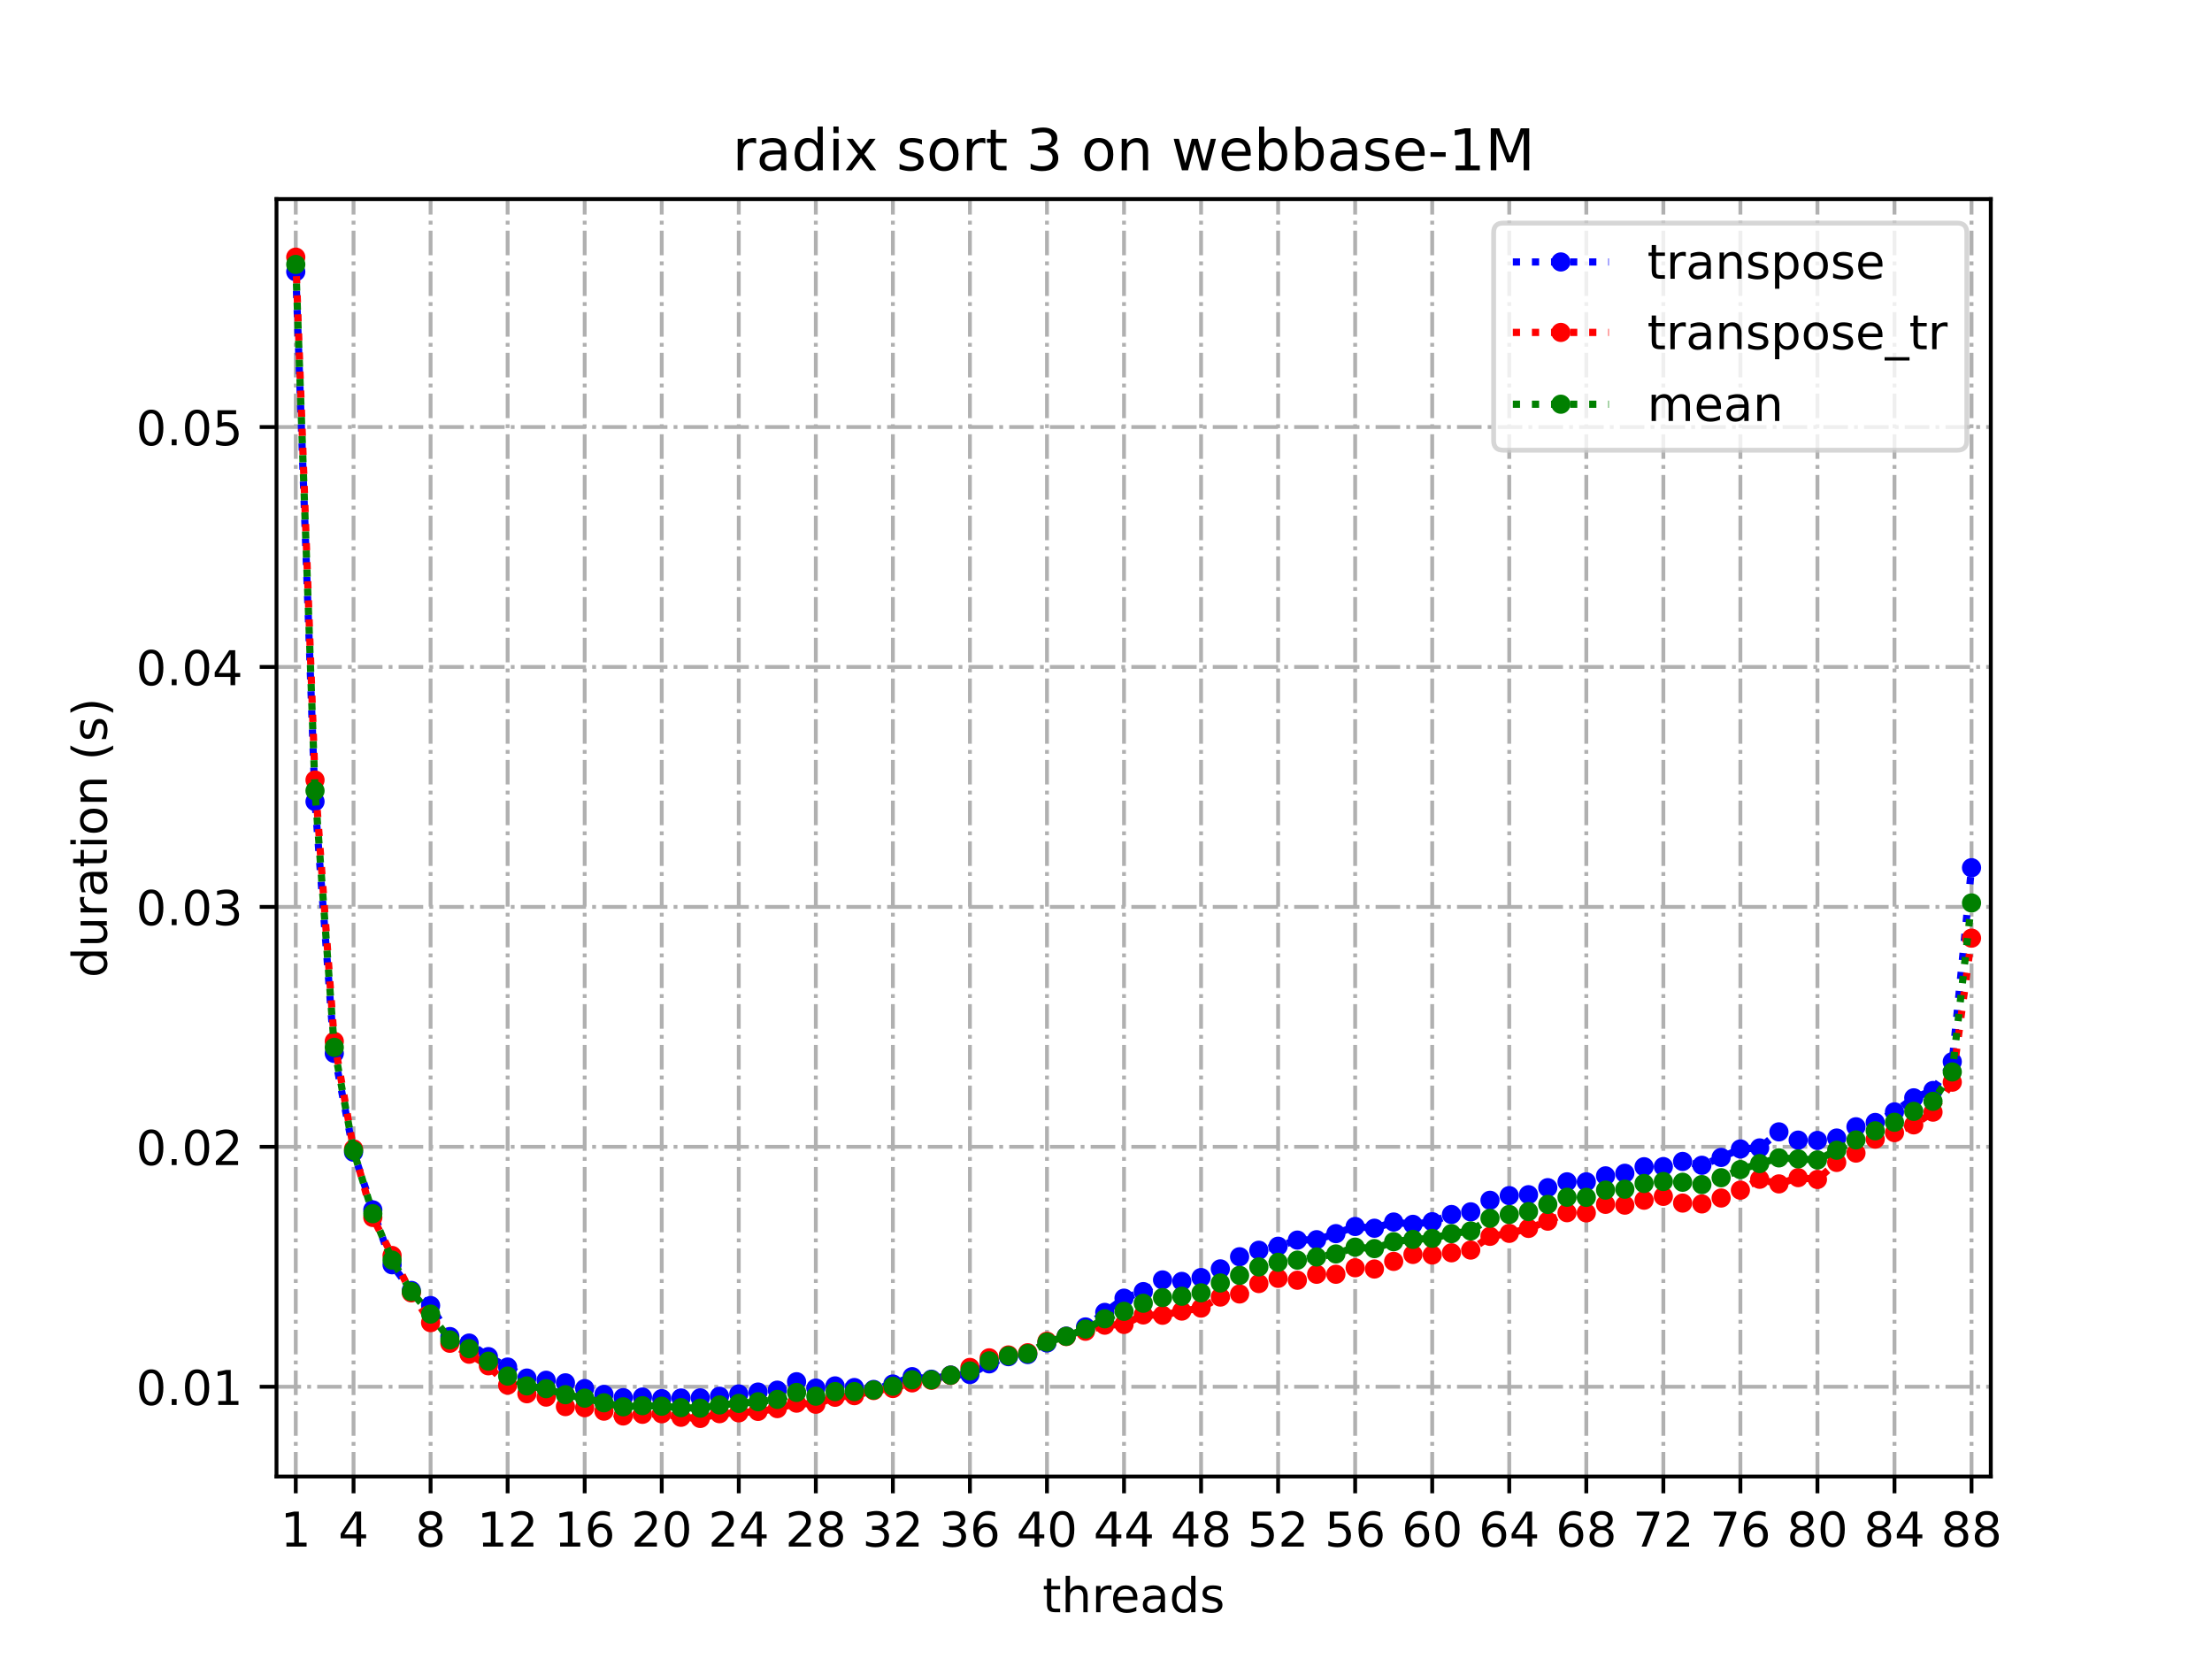 <?xml version="1.0" encoding="utf-8" standalone="no"?>
<!DOCTYPE svg PUBLIC "-//W3C//DTD SVG 1.1//EN"
  "http://www.w3.org/Graphics/SVG/1.1/DTD/svg11.dtd">
<!-- Created with matplotlib (https://matplotlib.org/) -->
<svg height="345.6pt" version="1.1" viewBox="0 0 460.8 345.6" width="460.8pt" xmlns="http://www.w3.org/2000/svg" xmlns:xlink="http://www.w3.org/1999/xlink">
 <defs>
  <style type="text/css">*{stroke-linecap:butt;stroke-linejoin:round;}</style>
 </defs>
 <g id="figure_1">
  <g id="patch_1">
   <path d="M 0 345.6 
L 460.8 345.6 
L 460.8 0 
L 0 0 
z
" style="fill:#ffffff;"/>
  </g>
  <g id="axes_1">
   <g id="patch_2">
    <path d="M 57.6 307.584 
L 414.72 307.584 
L 414.72 41.472 
L 57.6 41.472 
z
" style="fill:#ffffff;"/>
   </g>
   <g id="matplotlib.axis_1">
    <g id="xtick_1">
     <g id="line2d_1">
      <path clip-path="url(#pcf3049e36d)" d="M 61.613 307.584 
L 61.613 41.472 
" style="fill:none;stroke:#b0b0b0;stroke-dasharray:5.12,1.28,0.8,1.28;stroke-dashoffset:0;stroke-width:0.8;"/>
     </g>
     <g id="line2d_2">
      <defs>
       <path d="M 0 0 
L 0 3.5 
" id="m287bf076cb" style="stroke:#000000;stroke-width:0.8;"/>
      </defs>
      <g>
       <use style="stroke:#000000;stroke-width:0.8;" x="61.613" xlink:href="#m287bf076cb" y="307.584"/>
      </g>
     </g>
     <g id="text_1">
      <!-- 1 -->
      <g transform="translate(58.431 322.182)scale(0.1 -0.1)">
       <defs>
        <path d="M 12.406 8.297 
L 28.516 8.297 
L 28.516 63.922 
L 10.984 60.406 
L 10.984 69.391 
L 28.422 72.906 
L 38.281 72.906 
L 38.281 8.297 
L 54.391 8.297 
L 54.391 0 
L 12.406 0 
z
" id="DejaVuSans-49"/>
       </defs>
       <use xlink:href="#DejaVuSans-49"/>
      </g>
     </g>
    </g>
    <g id="xtick_2">
     <g id="line2d_3">
      <path clip-path="url(#pcf3049e36d)" d="M 73.65 307.584 
L 73.65 41.472 
" style="fill:none;stroke:#b0b0b0;stroke-dasharray:5.12,1.28,0.8,1.28;stroke-dashoffset:0;stroke-width:0.8;"/>
     </g>
     <g id="line2d_4">
      <g>
       <use style="stroke:#000000;stroke-width:0.8;" x="73.65" xlink:href="#m287bf076cb" y="307.584"/>
      </g>
     </g>
     <g id="text_2">
      <!-- 4 -->
      <g transform="translate(70.469 322.182)scale(0.1 -0.1)">
       <defs>
        <path d="M 37.797 64.312 
L 12.891 25.391 
L 37.797 25.391 
z
M 35.203 72.906 
L 47.609 72.906 
L 47.609 25.391 
L 58.016 25.391 
L 58.016 17.188 
L 47.609 17.188 
L 47.609 0 
L 37.797 0 
L 37.797 17.188 
L 4.891 17.188 
L 4.891 26.703 
z
" id="DejaVuSans-52"/>
       </defs>
       <use xlink:href="#DejaVuSans-52"/>
      </g>
     </g>
    </g>
    <g id="xtick_3">
     <g id="line2d_5">
      <path clip-path="url(#pcf3049e36d)" d="M 89.701 307.584 
L 89.701 41.472 
" style="fill:none;stroke:#b0b0b0;stroke-dasharray:5.12,1.28,0.8,1.28;stroke-dashoffset:0;stroke-width:0.8;"/>
     </g>
     <g id="line2d_6">
      <g>
       <use style="stroke:#000000;stroke-width:0.8;" x="89.701" xlink:href="#m287bf076cb" y="307.584"/>
      </g>
     </g>
     <g id="text_3">
      <!-- 8 -->
      <g transform="translate(86.519 322.182)scale(0.1 -0.1)">
       <defs>
        <path d="M 31.781 34.625 
Q 24.75 34.625 20.719 30.859 
Q 16.703 27.094 16.703 20.516 
Q 16.703 13.922 20.719 10.156 
Q 24.75 6.391 31.781 6.391 
Q 38.812 6.391 42.859 10.172 
Q 46.922 13.969 46.922 20.516 
Q 46.922 27.094 42.891 30.859 
Q 38.875 34.625 31.781 34.625 
z
M 21.922 38.812 
Q 15.578 40.375 12.031 44.719 
Q 8.5 49.078 8.5 55.328 
Q 8.5 64.062 14.719 69.141 
Q 20.953 74.219 31.781 74.219 
Q 42.672 74.219 48.875 69.141 
Q 55.078 64.062 55.078 55.328 
Q 55.078 49.078 51.531 44.719 
Q 48 40.375 41.703 38.812 
Q 48.828 37.156 52.797 32.312 
Q 56.781 27.484 56.781 20.516 
Q 56.781 9.906 50.312 4.234 
Q 43.844 -1.422 31.781 -1.422 
Q 19.734 -1.422 13.25 4.234 
Q 6.781 9.906 6.781 20.516 
Q 6.781 27.484 10.781 32.312 
Q 14.797 37.156 21.922 38.812 
z
M 18.312 54.391 
Q 18.312 48.734 21.844 45.562 
Q 25.391 42.391 31.781 42.391 
Q 38.141 42.391 41.719 45.562 
Q 45.312 48.734 45.312 54.391 
Q 45.312 60.062 41.719 63.234 
Q 38.141 66.406 31.781 66.406 
Q 25.391 66.406 21.844 63.234 
Q 18.312 60.062 18.312 54.391 
z
" id="DejaVuSans-56"/>
       </defs>
       <use xlink:href="#DejaVuSans-56"/>
      </g>
     </g>
    </g>
    <g id="xtick_4">
     <g id="line2d_7">
      <path clip-path="url(#pcf3049e36d)" d="M 105.751 307.584 
L 105.751 41.472 
" style="fill:none;stroke:#b0b0b0;stroke-dasharray:5.12,1.28,0.8,1.28;stroke-dashoffset:0;stroke-width:0.8;"/>
     </g>
     <g id="line2d_8">
      <g>
       <use style="stroke:#000000;stroke-width:0.8;" x="105.751" xlink:href="#m287bf076cb" y="307.584"/>
      </g>
     </g>
     <g id="text_4">
      <!-- 12 -->
      <g transform="translate(99.389 322.182)scale(0.1 -0.1)">
       <defs>
        <path d="M 19.188 8.297 
L 53.609 8.297 
L 53.609 0 
L 7.328 0 
L 7.328 8.297 
Q 12.938 14.109 22.625 23.891 
Q 32.328 33.688 34.812 36.531 
Q 39.547 41.844 41.422 45.531 
Q 43.312 49.219 43.312 52.781 
Q 43.312 58.594 39.234 62.25 
Q 35.156 65.922 28.609 65.922 
Q 23.969 65.922 18.812 64.312 
Q 13.672 62.703 7.812 59.422 
L 7.812 69.391 
Q 13.766 71.781 18.938 73 
Q 24.125 74.219 28.422 74.219 
Q 39.75 74.219 46.484 68.547 
Q 53.219 62.891 53.219 53.422 
Q 53.219 48.922 51.531 44.891 
Q 49.859 40.875 45.406 35.406 
Q 44.188 33.984 37.641 27.219 
Q 31.109 20.453 19.188 8.297 
z
" id="DejaVuSans-50"/>
       </defs>
       <use xlink:href="#DejaVuSans-49"/>
       <use x="63.623" xlink:href="#DejaVuSans-50"/>
      </g>
     </g>
    </g>
    <g id="xtick_5">
     <g id="line2d_9">
      <path clip-path="url(#pcf3049e36d)" d="M 121.801 307.584 
L 121.801 41.472 
" style="fill:none;stroke:#b0b0b0;stroke-dasharray:5.12,1.28,0.8,1.28;stroke-dashoffset:0;stroke-width:0.8;"/>
     </g>
     <g id="line2d_10">
      <g>
       <use style="stroke:#000000;stroke-width:0.8;" x="121.801" xlink:href="#m287bf076cb" y="307.584"/>
      </g>
     </g>
     <g id="text_5">
      <!-- 16 -->
      <g transform="translate(115.439 322.182)scale(0.1 -0.1)">
       <defs>
        <path d="M 33.016 40.375 
Q 26.375 40.375 22.484 35.828 
Q 18.609 31.297 18.609 23.391 
Q 18.609 15.531 22.484 10.953 
Q 26.375 6.391 33.016 6.391 
Q 39.656 6.391 43.531 10.953 
Q 47.406 15.531 47.406 23.391 
Q 47.406 31.297 43.531 35.828 
Q 39.656 40.375 33.016 40.375 
z
M 52.594 71.297 
L 52.594 62.312 
Q 48.875 64.062 45.094 64.984 
Q 41.312 65.922 37.594 65.922 
Q 27.828 65.922 22.672 59.328 
Q 17.531 52.734 16.797 39.406 
Q 19.672 43.656 24.016 45.922 
Q 28.375 48.188 33.594 48.188 
Q 44.578 48.188 50.953 41.516 
Q 57.328 34.859 57.328 23.391 
Q 57.328 12.156 50.688 5.359 
Q 44.047 -1.422 33.016 -1.422 
Q 20.359 -1.422 13.672 8.266 
Q 6.984 17.969 6.984 36.375 
Q 6.984 53.656 15.188 63.938 
Q 23.391 74.219 37.203 74.219 
Q 40.922 74.219 44.703 73.484 
Q 48.484 72.75 52.594 71.297 
z
" id="DejaVuSans-54"/>
       </defs>
       <use xlink:href="#DejaVuSans-49"/>
       <use x="63.623" xlink:href="#DejaVuSans-54"/>
      </g>
     </g>
    </g>
    <g id="xtick_6">
     <g id="line2d_11">
      <path clip-path="url(#pcf3049e36d)" d="M 137.852 307.584 
L 137.852 41.472 
" style="fill:none;stroke:#b0b0b0;stroke-dasharray:5.12,1.28,0.8,1.28;stroke-dashoffset:0;stroke-width:0.8;"/>
     </g>
     <g id="line2d_12">
      <g>
       <use style="stroke:#000000;stroke-width:0.8;" x="137.852" xlink:href="#m287bf076cb" y="307.584"/>
      </g>
     </g>
     <g id="text_6">
      <!-- 20 -->
      <g transform="translate(131.489 322.182)scale(0.1 -0.1)">
       <defs>
        <path d="M 31.781 66.406 
Q 24.172 66.406 20.328 58.906 
Q 16.5 51.422 16.5 36.375 
Q 16.5 21.391 20.328 13.891 
Q 24.172 6.391 31.781 6.391 
Q 39.453 6.391 43.281 13.891 
Q 47.125 21.391 47.125 36.375 
Q 47.125 51.422 43.281 58.906 
Q 39.453 66.406 31.781 66.406 
z
M 31.781 74.219 
Q 44.047 74.219 50.516 64.516 
Q 56.984 54.828 56.984 36.375 
Q 56.984 17.969 50.516 8.266 
Q 44.047 -1.422 31.781 -1.422 
Q 19.531 -1.422 13.062 8.266 
Q 6.594 17.969 6.594 36.375 
Q 6.594 54.828 13.062 64.516 
Q 19.531 74.219 31.781 74.219 
z
" id="DejaVuSans-48"/>
       </defs>
       <use xlink:href="#DejaVuSans-50"/>
       <use x="63.623" xlink:href="#DejaVuSans-48"/>
      </g>
     </g>
    </g>
    <g id="xtick_7">
     <g id="line2d_13">
      <path clip-path="url(#pcf3049e36d)" d="M 153.902 307.584 
L 153.902 41.472 
" style="fill:none;stroke:#b0b0b0;stroke-dasharray:5.12,1.28,0.8,1.28;stroke-dashoffset:0;stroke-width:0.8;"/>
     </g>
     <g id="line2d_14">
      <g>
       <use style="stroke:#000000;stroke-width:0.8;" x="153.902" xlink:href="#m287bf076cb" y="307.584"/>
      </g>
     </g>
     <g id="text_7">
      <!-- 24 -->
      <g transform="translate(147.54 322.182)scale(0.1 -0.1)">
       <use xlink:href="#DejaVuSans-50"/>
       <use x="63.623" xlink:href="#DejaVuSans-52"/>
      </g>
     </g>
    </g>
    <g id="xtick_8">
     <g id="line2d_15">
      <path clip-path="url(#pcf3049e36d)" d="M 169.952 307.584 
L 169.952 41.472 
" style="fill:none;stroke:#b0b0b0;stroke-dasharray:5.12,1.28,0.8,1.28;stroke-dashoffset:0;stroke-width:0.8;"/>
     </g>
     <g id="line2d_16">
      <g>
       <use style="stroke:#000000;stroke-width:0.8;" x="169.952" xlink:href="#m287bf076cb" y="307.584"/>
      </g>
     </g>
     <g id="text_8">
      <!-- 28 -->
      <g transform="translate(163.59 322.182)scale(0.1 -0.1)">
       <use xlink:href="#DejaVuSans-50"/>
       <use x="63.623" xlink:href="#DejaVuSans-56"/>
      </g>
     </g>
    </g>
    <g id="xtick_9">
     <g id="line2d_17">
      <path clip-path="url(#pcf3049e36d)" d="M 186.003 307.584 
L 186.003 41.472 
" style="fill:none;stroke:#b0b0b0;stroke-dasharray:5.12,1.28,0.8,1.28;stroke-dashoffset:0;stroke-width:0.8;"/>
     </g>
     <g id="line2d_18">
      <g>
       <use style="stroke:#000000;stroke-width:0.8;" x="186.003" xlink:href="#m287bf076cb" y="307.584"/>
      </g>
     </g>
     <g id="text_9">
      <!-- 32 -->
      <g transform="translate(179.64 322.182)scale(0.1 -0.1)">
       <defs>
        <path d="M 40.578 39.312 
Q 47.656 37.797 51.625 33 
Q 55.609 28.219 55.609 21.188 
Q 55.609 10.406 48.188 4.484 
Q 40.766 -1.422 27.094 -1.422 
Q 22.516 -1.422 17.656 -0.516 
Q 12.797 0.391 7.625 2.203 
L 7.625 11.719 
Q 11.719 9.328 16.594 8.109 
Q 21.484 6.891 26.812 6.891 
Q 36.078 6.891 40.938 10.547 
Q 45.797 14.203 45.797 21.188 
Q 45.797 27.641 41.281 31.266 
Q 36.766 34.906 28.719 34.906 
L 20.219 34.906 
L 20.219 43.016 
L 29.109 43.016 
Q 36.375 43.016 40.234 45.922 
Q 44.094 48.828 44.094 54.297 
Q 44.094 59.906 40.109 62.906 
Q 36.141 65.922 28.719 65.922 
Q 24.656 65.922 20.016 65.031 
Q 15.375 64.156 9.812 62.312 
L 9.812 71.094 
Q 15.438 72.656 20.344 73.438 
Q 25.25 74.219 29.594 74.219 
Q 40.828 74.219 47.359 69.109 
Q 53.906 64.016 53.906 55.328 
Q 53.906 49.266 50.438 45.094 
Q 46.969 40.922 40.578 39.312 
z
" id="DejaVuSans-51"/>
       </defs>
       <use xlink:href="#DejaVuSans-51"/>
       <use x="63.623" xlink:href="#DejaVuSans-50"/>
      </g>
     </g>
    </g>
    <g id="xtick_10">
     <g id="line2d_19">
      <path clip-path="url(#pcf3049e36d)" d="M 202.053 307.584 
L 202.053 41.472 
" style="fill:none;stroke:#b0b0b0;stroke-dasharray:5.12,1.28,0.8,1.28;stroke-dashoffset:0;stroke-width:0.8;"/>
     </g>
     <g id="line2d_20">
      <g>
       <use style="stroke:#000000;stroke-width:0.8;" x="202.053" xlink:href="#m287bf076cb" y="307.584"/>
      </g>
     </g>
     <g id="text_10">
      <!-- 36 -->
      <g transform="translate(195.691 322.182)scale(0.1 -0.1)">
       <use xlink:href="#DejaVuSans-51"/>
       <use x="63.623" xlink:href="#DejaVuSans-54"/>
      </g>
     </g>
    </g>
    <g id="xtick_11">
     <g id="line2d_21">
      <path clip-path="url(#pcf3049e36d)" d="M 218.103 307.584 
L 218.103 41.472 
" style="fill:none;stroke:#b0b0b0;stroke-dasharray:5.12,1.28,0.8,1.28;stroke-dashoffset:0;stroke-width:0.8;"/>
     </g>
     <g id="line2d_22">
      <g>
       <use style="stroke:#000000;stroke-width:0.8;" x="218.103" xlink:href="#m287bf076cb" y="307.584"/>
      </g>
     </g>
     <g id="text_11">
      <!-- 40 -->
      <g transform="translate(211.741 322.182)scale(0.1 -0.1)">
       <use xlink:href="#DejaVuSans-52"/>
       <use x="63.623" xlink:href="#DejaVuSans-48"/>
      </g>
     </g>
    </g>
    <g id="xtick_12">
     <g id="line2d_23">
      <path clip-path="url(#pcf3049e36d)" d="M 234.154 307.584 
L 234.154 41.472 
" style="fill:none;stroke:#b0b0b0;stroke-dasharray:5.12,1.28,0.8,1.28;stroke-dashoffset:0;stroke-width:0.8;"/>
     </g>
     <g id="line2d_24">
      <g>
       <use style="stroke:#000000;stroke-width:0.8;" x="234.154" xlink:href="#m287bf076cb" y="307.584"/>
      </g>
     </g>
     <g id="text_12">
      <!-- 44 -->
      <g transform="translate(227.791 322.182)scale(0.1 -0.1)">
       <use xlink:href="#DejaVuSans-52"/>
       <use x="63.623" xlink:href="#DejaVuSans-52"/>
      </g>
     </g>
    </g>
    <g id="xtick_13">
     <g id="line2d_25">
      <path clip-path="url(#pcf3049e36d)" d="M 250.204 307.584 
L 250.204 41.472 
" style="fill:none;stroke:#b0b0b0;stroke-dasharray:5.12,1.28,0.8,1.28;stroke-dashoffset:0;stroke-width:0.8;"/>
     </g>
     <g id="line2d_26">
      <g>
       <use style="stroke:#000000;stroke-width:0.8;" x="250.204" xlink:href="#m287bf076cb" y="307.584"/>
      </g>
     </g>
     <g id="text_13">
      <!-- 48 -->
      <g transform="translate(243.842 322.182)scale(0.1 -0.1)">
       <use xlink:href="#DejaVuSans-52"/>
       <use x="63.623" xlink:href="#DejaVuSans-56"/>
      </g>
     </g>
    </g>
    <g id="xtick_14">
     <g id="line2d_27">
      <path clip-path="url(#pcf3049e36d)" d="M 266.254 307.584 
L 266.254 41.472 
" style="fill:none;stroke:#b0b0b0;stroke-dasharray:5.12,1.28,0.8,1.28;stroke-dashoffset:0;stroke-width:0.8;"/>
     </g>
     <g id="line2d_28">
      <g>
       <use style="stroke:#000000;stroke-width:0.8;" x="266.254" xlink:href="#m287bf076cb" y="307.584"/>
      </g>
     </g>
     <g id="text_14">
      <!-- 52 -->
      <g transform="translate(259.892 322.182)scale(0.1 -0.1)">
       <defs>
        <path d="M 10.797 72.906 
L 49.516 72.906 
L 49.516 64.594 
L 19.828 64.594 
L 19.828 46.734 
Q 21.969 47.469 24.109 47.828 
Q 26.266 48.188 28.422 48.188 
Q 40.625 48.188 47.75 41.5 
Q 54.891 34.812 54.891 23.391 
Q 54.891 11.625 47.562 5.094 
Q 40.234 -1.422 26.906 -1.422 
Q 22.312 -1.422 17.547 -0.641 
Q 12.797 0.141 7.719 1.703 
L 7.719 11.625 
Q 12.109 9.234 16.797 8.062 
Q 21.484 6.891 26.703 6.891 
Q 35.156 6.891 40.078 11.328 
Q 45.016 15.766 45.016 23.391 
Q 45.016 31 40.078 35.438 
Q 35.156 39.891 26.703 39.891 
Q 22.75 39.891 18.812 39.016 
Q 14.891 38.141 10.797 36.281 
z
" id="DejaVuSans-53"/>
       </defs>
       <use xlink:href="#DejaVuSans-53"/>
       <use x="63.623" xlink:href="#DejaVuSans-50"/>
      </g>
     </g>
    </g>
    <g id="xtick_15">
     <g id="line2d_29">
      <path clip-path="url(#pcf3049e36d)" d="M 282.305 307.584 
L 282.305 41.472 
" style="fill:none;stroke:#b0b0b0;stroke-dasharray:5.12,1.28,0.8,1.28;stroke-dashoffset:0;stroke-width:0.8;"/>
     </g>
     <g id="line2d_30">
      <g>
       <use style="stroke:#000000;stroke-width:0.8;" x="282.305" xlink:href="#m287bf076cb" y="307.584"/>
      </g>
     </g>
     <g id="text_15">
      <!-- 56 -->
      <g transform="translate(275.942 322.182)scale(0.1 -0.1)">
       <use xlink:href="#DejaVuSans-53"/>
       <use x="63.623" xlink:href="#DejaVuSans-54"/>
      </g>
     </g>
    </g>
    <g id="xtick_16">
     <g id="line2d_31">
      <path clip-path="url(#pcf3049e36d)" d="M 298.355 307.584 
L 298.355 41.472 
" style="fill:none;stroke:#b0b0b0;stroke-dasharray:5.12,1.28,0.8,1.28;stroke-dashoffset:0;stroke-width:0.8;"/>
     </g>
     <g id="line2d_32">
      <g>
       <use style="stroke:#000000;stroke-width:0.8;" x="298.355" xlink:href="#m287bf076cb" y="307.584"/>
      </g>
     </g>
     <g id="text_16">
      <!-- 60 -->
      <g transform="translate(291.993 322.182)scale(0.1 -0.1)">
       <use xlink:href="#DejaVuSans-54"/>
       <use x="63.623" xlink:href="#DejaVuSans-48"/>
      </g>
     </g>
    </g>
    <g id="xtick_17">
     <g id="line2d_33">
      <path clip-path="url(#pcf3049e36d)" d="M 314.405 307.584 
L 314.405 41.472 
" style="fill:none;stroke:#b0b0b0;stroke-dasharray:5.12,1.28,0.8,1.28;stroke-dashoffset:0;stroke-width:0.8;"/>
     </g>
     <g id="line2d_34">
      <g>
       <use style="stroke:#000000;stroke-width:0.8;" x="314.405" xlink:href="#m287bf076cb" y="307.584"/>
      </g>
     </g>
     <g id="text_17">
      <!-- 64 -->
      <g transform="translate(308.043 322.182)scale(0.1 -0.1)">
       <use xlink:href="#DejaVuSans-54"/>
       <use x="63.623" xlink:href="#DejaVuSans-52"/>
      </g>
     </g>
    </g>
    <g id="xtick_18">
     <g id="line2d_35">
      <path clip-path="url(#pcf3049e36d)" d="M 330.456 307.584 
L 330.456 41.472 
" style="fill:none;stroke:#b0b0b0;stroke-dasharray:5.12,1.28,0.8,1.28;stroke-dashoffset:0;stroke-width:0.8;"/>
     </g>
     <g id="line2d_36">
      <g>
       <use style="stroke:#000000;stroke-width:0.8;" x="330.456" xlink:href="#m287bf076cb" y="307.584"/>
      </g>
     </g>
     <g id="text_18">
      <!-- 68 -->
      <g transform="translate(324.093 322.182)scale(0.1 -0.1)">
       <use xlink:href="#DejaVuSans-54"/>
       <use x="63.623" xlink:href="#DejaVuSans-56"/>
      </g>
     </g>
    </g>
    <g id="xtick_19">
     <g id="line2d_37">
      <path clip-path="url(#pcf3049e36d)" d="M 346.506 307.584 
L 346.506 41.472 
" style="fill:none;stroke:#b0b0b0;stroke-dasharray:5.12,1.28,0.8,1.28;stroke-dashoffset:0;stroke-width:0.8;"/>
     </g>
     <g id="line2d_38">
      <g>
       <use style="stroke:#000000;stroke-width:0.8;" x="346.506" xlink:href="#m287bf076cb" y="307.584"/>
      </g>
     </g>
     <g id="text_19">
      <!-- 72 -->
      <g transform="translate(340.144 322.182)scale(0.1 -0.1)">
       <defs>
        <path d="M 8.203 72.906 
L 55.078 72.906 
L 55.078 68.703 
L 28.609 0 
L 18.312 0 
L 43.219 64.594 
L 8.203 64.594 
z
" id="DejaVuSans-55"/>
       </defs>
       <use xlink:href="#DejaVuSans-55"/>
       <use x="63.623" xlink:href="#DejaVuSans-50"/>
      </g>
     </g>
    </g>
    <g id="xtick_20">
     <g id="line2d_39">
      <path clip-path="url(#pcf3049e36d)" d="M 362.556 307.584 
L 362.556 41.472 
" style="fill:none;stroke:#b0b0b0;stroke-dasharray:5.12,1.28,0.8,1.28;stroke-dashoffset:0;stroke-width:0.8;"/>
     </g>
     <g id="line2d_40">
      <g>
       <use style="stroke:#000000;stroke-width:0.8;" x="362.556" xlink:href="#m287bf076cb" y="307.584"/>
      </g>
     </g>
     <g id="text_20">
      <!-- 76 -->
      <g transform="translate(356.194 322.182)scale(0.1 -0.1)">
       <use xlink:href="#DejaVuSans-55"/>
       <use x="63.623" xlink:href="#DejaVuSans-54"/>
      </g>
     </g>
    </g>
    <g id="xtick_21">
     <g id="line2d_41">
      <path clip-path="url(#pcf3049e36d)" d="M 378.607 307.584 
L 378.607 41.472 
" style="fill:none;stroke:#b0b0b0;stroke-dasharray:5.12,1.28,0.8,1.28;stroke-dashoffset:0;stroke-width:0.8;"/>
     </g>
     <g id="line2d_42">
      <g>
       <use style="stroke:#000000;stroke-width:0.8;" x="378.607" xlink:href="#m287bf076cb" y="307.584"/>
      </g>
     </g>
     <g id="text_21">
      <!-- 80 -->
      <g transform="translate(372.244 322.182)scale(0.1 -0.1)">
       <use xlink:href="#DejaVuSans-56"/>
       <use x="63.623" xlink:href="#DejaVuSans-48"/>
      </g>
     </g>
    </g>
    <g id="xtick_22">
     <g id="line2d_43">
      <path clip-path="url(#pcf3049e36d)" d="M 394.657 307.584 
L 394.657 41.472 
" style="fill:none;stroke:#b0b0b0;stroke-dasharray:5.12,1.28,0.8,1.28;stroke-dashoffset:0;stroke-width:0.8;"/>
     </g>
     <g id="line2d_44">
      <g>
       <use style="stroke:#000000;stroke-width:0.8;" x="394.657" xlink:href="#m287bf076cb" y="307.584"/>
      </g>
     </g>
     <g id="text_22">
      <!-- 84 -->
      <g transform="translate(388.295 322.182)scale(0.1 -0.1)">
       <use xlink:href="#DejaVuSans-56"/>
       <use x="63.623" xlink:href="#DejaVuSans-52"/>
      </g>
     </g>
    </g>
    <g id="xtick_23">
     <g id="line2d_45">
      <path clip-path="url(#pcf3049e36d)" d="M 410.707 307.584 
L 410.707 41.472 
" style="fill:none;stroke:#b0b0b0;stroke-dasharray:5.12,1.28,0.8,1.28;stroke-dashoffset:0;stroke-width:0.8;"/>
     </g>
     <g id="line2d_46">
      <g>
       <use style="stroke:#000000;stroke-width:0.8;" x="410.707" xlink:href="#m287bf076cb" y="307.584"/>
      </g>
     </g>
     <g id="text_23">
      <!-- 88 -->
      <g transform="translate(404.345 322.182)scale(0.1 -0.1)">
       <use xlink:href="#DejaVuSans-56"/>
       <use x="63.623" xlink:href="#DejaVuSans-56"/>
      </g>
     </g>
    </g>
    <g id="text_24">
     <!-- threads -->
     <g transform="translate(217.169 335.861)scale(0.1 -0.1)">
      <defs>
       <path d="M 18.312 70.219 
L 18.312 54.688 
L 36.812 54.688 
L 36.812 47.703 
L 18.312 47.703 
L 18.312 18.016 
Q 18.312 11.328 20.141 9.422 
Q 21.969 7.516 27.594 7.516 
L 36.812 7.516 
L 36.812 0 
L 27.594 0 
Q 17.188 0 13.234 3.875 
Q 9.281 7.766 9.281 18.016 
L 9.281 47.703 
L 2.688 47.703 
L 2.688 54.688 
L 9.281 54.688 
L 9.281 70.219 
z
" id="DejaVuSans-116"/>
       <path d="M 54.891 33.016 
L 54.891 0 
L 45.906 0 
L 45.906 32.719 
Q 45.906 40.484 42.875 44.328 
Q 39.844 48.188 33.797 48.188 
Q 26.516 48.188 22.312 43.547 
Q 18.109 38.922 18.109 30.906 
L 18.109 0 
L 9.078 0 
L 9.078 75.984 
L 18.109 75.984 
L 18.109 46.188 
Q 21.344 51.125 25.703 53.562 
Q 30.078 56 35.797 56 
Q 45.219 56 50.047 50.172 
Q 54.891 44.344 54.891 33.016 
z
" id="DejaVuSans-104"/>
       <path d="M 41.109 46.297 
Q 39.594 47.172 37.812 47.578 
Q 36.031 48 33.891 48 
Q 26.266 48 22.188 43.047 
Q 18.109 38.094 18.109 28.812 
L 18.109 0 
L 9.078 0 
L 9.078 54.688 
L 18.109 54.688 
L 18.109 46.188 
Q 20.953 51.172 25.484 53.578 
Q 30.031 56 36.531 56 
Q 37.453 56 38.578 55.875 
Q 39.703 55.766 41.062 55.516 
z
" id="DejaVuSans-114"/>
       <path d="M 56.203 29.594 
L 56.203 25.203 
L 14.891 25.203 
Q 15.484 15.922 20.484 11.062 
Q 25.484 6.203 34.422 6.203 
Q 39.594 6.203 44.453 7.469 
Q 49.312 8.734 54.109 11.281 
L 54.109 2.781 
Q 49.266 0.734 44.188 -0.344 
Q 39.109 -1.422 33.891 -1.422 
Q 20.797 -1.422 13.156 6.188 
Q 5.516 13.812 5.516 26.812 
Q 5.516 40.234 12.766 48.109 
Q 20.016 56 32.328 56 
Q 43.359 56 49.781 48.891 
Q 56.203 41.797 56.203 29.594 
z
M 47.219 32.234 
Q 47.125 39.594 43.094 43.984 
Q 39.062 48.391 32.422 48.391 
Q 24.906 48.391 20.391 44.141 
Q 15.875 39.891 15.188 32.172 
z
" id="DejaVuSans-101"/>
       <path d="M 34.281 27.484 
Q 23.391 27.484 19.188 25 
Q 14.984 22.516 14.984 16.5 
Q 14.984 11.719 18.141 8.906 
Q 21.297 6.109 26.703 6.109 
Q 34.188 6.109 38.703 11.406 
Q 43.219 16.703 43.219 25.484 
L 43.219 27.484 
z
M 52.203 31.203 
L 52.203 0 
L 43.219 0 
L 43.219 8.297 
Q 40.141 3.328 35.547 0.953 
Q 30.953 -1.422 24.312 -1.422 
Q 15.922 -1.422 10.953 3.297 
Q 6 8.016 6 15.922 
Q 6 25.141 12.172 29.828 
Q 18.359 34.516 30.609 34.516 
L 43.219 34.516 
L 43.219 35.406 
Q 43.219 41.609 39.141 45 
Q 35.062 48.391 27.688 48.391 
Q 23 48.391 18.547 47.266 
Q 14.109 46.141 10.016 43.891 
L 10.016 52.203 
Q 14.938 54.109 19.578 55.047 
Q 24.219 56 28.609 56 
Q 40.484 56 46.344 49.844 
Q 52.203 43.703 52.203 31.203 
z
" id="DejaVuSans-97"/>
       <path d="M 45.406 46.391 
L 45.406 75.984 
L 54.391 75.984 
L 54.391 0 
L 45.406 0 
L 45.406 8.203 
Q 42.578 3.328 38.25 0.953 
Q 33.938 -1.422 27.875 -1.422 
Q 17.969 -1.422 11.734 6.484 
Q 5.516 14.406 5.516 27.297 
Q 5.516 40.188 11.734 48.094 
Q 17.969 56 27.875 56 
Q 33.938 56 38.25 53.625 
Q 42.578 51.266 45.406 46.391 
z
M 14.797 27.297 
Q 14.797 17.391 18.875 11.75 
Q 22.953 6.109 30.078 6.109 
Q 37.203 6.109 41.297 11.75 
Q 45.406 17.391 45.406 27.297 
Q 45.406 37.203 41.297 42.844 
Q 37.203 48.484 30.078 48.484 
Q 22.953 48.484 18.875 42.844 
Q 14.797 37.203 14.797 27.297 
z
" id="DejaVuSans-100"/>
       <path d="M 44.281 53.078 
L 44.281 44.578 
Q 40.484 46.531 36.375 47.5 
Q 32.281 48.484 27.875 48.484 
Q 21.188 48.484 17.844 46.438 
Q 14.5 44.391 14.5 40.281 
Q 14.5 37.156 16.891 35.375 
Q 19.281 33.594 26.516 31.984 
L 29.594 31.297 
Q 39.156 29.25 43.188 25.516 
Q 47.219 21.781 47.219 15.094 
Q 47.219 7.469 41.188 3.016 
Q 35.156 -1.422 24.609 -1.422 
Q 20.219 -1.422 15.453 -0.562 
Q 10.688 0.297 5.422 2 
L 5.422 11.281 
Q 10.406 8.688 15.234 7.391 
Q 20.062 6.109 24.812 6.109 
Q 31.156 6.109 34.562 8.281 
Q 37.984 10.453 37.984 14.406 
Q 37.984 18.062 35.516 20.016 
Q 33.062 21.969 24.703 23.781 
L 21.578 24.516 
Q 13.234 26.266 9.516 29.906 
Q 5.812 33.547 5.812 39.891 
Q 5.812 47.609 11.281 51.797 
Q 16.75 56 26.812 56 
Q 31.781 56 36.172 55.266 
Q 40.578 54.547 44.281 53.078 
z
" id="DejaVuSans-115"/>
      </defs>
      <use xlink:href="#DejaVuSans-116"/>
      <use x="39.209" xlink:href="#DejaVuSans-104"/>
      <use x="102.588" xlink:href="#DejaVuSans-114"/>
      <use x="141.451" xlink:href="#DejaVuSans-101"/>
      <use x="202.975" xlink:href="#DejaVuSans-97"/>
      <use x="264.254" xlink:href="#DejaVuSans-100"/>
      <use x="327.73" xlink:href="#DejaVuSans-115"/>
     </g>
    </g>
   </g>
   <g id="matplotlib.axis_2">
    <g id="ytick_1">
     <g id="line2d_47">
      <path clip-path="url(#pcf3049e36d)" d="M 57.6 288.882 
L 414.72 288.882 
" style="fill:none;stroke:#b0b0b0;stroke-dasharray:5.12,1.28,0.8,1.28;stroke-dashoffset:0;stroke-width:0.8;"/>
     </g>
     <g id="line2d_48">
      <defs>
       <path d="M 0 0 
L -3.5 0 
" id="mbad45349b2" style="stroke:#000000;stroke-width:0.8;"/>
      </defs>
      <g>
       <use style="stroke:#000000;stroke-width:0.8;" x="57.6" xlink:href="#mbad45349b2" y="288.882"/>
      </g>
     </g>
     <g id="text_25">
      <!-- 0.01 -->
      <g transform="translate(28.334 292.681)scale(0.1 -0.1)">
       <defs>
        <path d="M 10.688 12.406 
L 21 12.406 
L 21 0 
L 10.688 0 
z
" id="DejaVuSans-46"/>
       </defs>
       <use xlink:href="#DejaVuSans-48"/>
       <use x="63.623" xlink:href="#DejaVuSans-46"/>
       <use x="95.41" xlink:href="#DejaVuSans-48"/>
       <use x="159.033" xlink:href="#DejaVuSans-49"/>
      </g>
     </g>
    </g>
    <g id="ytick_2">
     <g id="line2d_49">
      <path clip-path="url(#pcf3049e36d)" d="M 57.6 238.901 
L 414.72 238.901 
" style="fill:none;stroke:#b0b0b0;stroke-dasharray:5.12,1.28,0.8,1.28;stroke-dashoffset:0;stroke-width:0.8;"/>
     </g>
     <g id="line2d_50">
      <g>
       <use style="stroke:#000000;stroke-width:0.8;" x="57.6" xlink:href="#mbad45349b2" y="238.901"/>
      </g>
     </g>
     <g id="text_26">
      <!-- 0.02 -->
      <g transform="translate(28.334 242.7)scale(0.1 -0.1)">
       <use xlink:href="#DejaVuSans-48"/>
       <use x="63.623" xlink:href="#DejaVuSans-46"/>
       <use x="95.41" xlink:href="#DejaVuSans-48"/>
       <use x="159.033" xlink:href="#DejaVuSans-50"/>
      </g>
     </g>
    </g>
    <g id="ytick_3">
     <g id="line2d_51">
      <path clip-path="url(#pcf3049e36d)" d="M 57.6 188.92 
L 414.72 188.92 
" style="fill:none;stroke:#b0b0b0;stroke-dasharray:5.12,1.28,0.8,1.28;stroke-dashoffset:0;stroke-width:0.8;"/>
     </g>
     <g id="line2d_52">
      <g>
       <use style="stroke:#000000;stroke-width:0.8;" x="57.6" xlink:href="#mbad45349b2" y="188.92"/>
      </g>
     </g>
     <g id="text_27">
      <!-- 0.03 -->
      <g transform="translate(28.334 192.719)scale(0.1 -0.1)">
       <use xlink:href="#DejaVuSans-48"/>
       <use x="63.623" xlink:href="#DejaVuSans-46"/>
       <use x="95.41" xlink:href="#DejaVuSans-48"/>
       <use x="159.033" xlink:href="#DejaVuSans-51"/>
      </g>
     </g>
    </g>
    <g id="ytick_4">
     <g id="line2d_53">
      <path clip-path="url(#pcf3049e36d)" d="M 57.6 138.938 
L 414.72 138.938 
" style="fill:none;stroke:#b0b0b0;stroke-dasharray:5.12,1.28,0.8,1.28;stroke-dashoffset:0;stroke-width:0.8;"/>
     </g>
     <g id="line2d_54">
      <g>
       <use style="stroke:#000000;stroke-width:0.8;" x="57.6" xlink:href="#mbad45349b2" y="138.938"/>
      </g>
     </g>
     <g id="text_28">
      <!-- 0.04 -->
      <g transform="translate(28.334 142.738)scale(0.1 -0.1)">
       <use xlink:href="#DejaVuSans-48"/>
       <use x="63.623" xlink:href="#DejaVuSans-46"/>
       <use x="95.41" xlink:href="#DejaVuSans-48"/>
       <use x="159.033" xlink:href="#DejaVuSans-52"/>
      </g>
     </g>
    </g>
    <g id="ytick_5">
     <g id="line2d_55">
      <path clip-path="url(#pcf3049e36d)" d="M 57.6 88.957 
L 414.72 88.957 
" style="fill:none;stroke:#b0b0b0;stroke-dasharray:5.12,1.28,0.8,1.28;stroke-dashoffset:0;stroke-width:0.8;"/>
     </g>
     <g id="line2d_56">
      <g>
       <use style="stroke:#000000;stroke-width:0.8;" x="57.6" xlink:href="#mbad45349b2" y="88.957"/>
      </g>
     </g>
     <g id="text_29">
      <!-- 0.05 -->
      <g transform="translate(28.334 92.756)scale(0.1 -0.1)">
       <use xlink:href="#DejaVuSans-48"/>
       <use x="63.623" xlink:href="#DejaVuSans-46"/>
       <use x="95.41" xlink:href="#DejaVuSans-48"/>
       <use x="159.033" xlink:href="#DejaVuSans-53"/>
      </g>
     </g>
    </g>
    <g id="text_30">
     <!-- duration (s) -->
     <g transform="translate(22.255 203.663)rotate(-90)scale(0.1 -0.1)">
      <defs>
       <path d="M 8.5 21.578 
L 8.5 54.688 
L 17.484 54.688 
L 17.484 21.922 
Q 17.484 14.156 20.5 10.266 
Q 23.531 6.391 29.594 6.391 
Q 36.859 6.391 41.078 11.031 
Q 45.312 15.672 45.312 23.688 
L 45.312 54.688 
L 54.297 54.688 
L 54.297 0 
L 45.312 0 
L 45.312 8.406 
Q 42.047 3.422 37.719 1 
Q 33.406 -1.422 27.688 -1.422 
Q 18.266 -1.422 13.375 4.438 
Q 8.5 10.297 8.5 21.578 
z
M 31.109 56 
z
" id="DejaVuSans-117"/>
       <path d="M 9.422 54.688 
L 18.406 54.688 
L 18.406 0 
L 9.422 0 
z
M 9.422 75.984 
L 18.406 75.984 
L 18.406 64.594 
L 9.422 64.594 
z
" id="DejaVuSans-105"/>
       <path d="M 30.609 48.391 
Q 23.391 48.391 19.188 42.75 
Q 14.984 37.109 14.984 27.297 
Q 14.984 17.484 19.156 11.844 
Q 23.344 6.203 30.609 6.203 
Q 37.797 6.203 41.984 11.859 
Q 46.188 17.531 46.188 27.297 
Q 46.188 37.016 41.984 42.703 
Q 37.797 48.391 30.609 48.391 
z
M 30.609 56 
Q 42.328 56 49.016 48.375 
Q 55.719 40.766 55.719 27.297 
Q 55.719 13.875 49.016 6.219 
Q 42.328 -1.422 30.609 -1.422 
Q 18.844 -1.422 12.172 6.219 
Q 5.516 13.875 5.516 27.297 
Q 5.516 40.766 12.172 48.375 
Q 18.844 56 30.609 56 
z
" id="DejaVuSans-111"/>
       <path d="M 54.891 33.016 
L 54.891 0 
L 45.906 0 
L 45.906 32.719 
Q 45.906 40.484 42.875 44.328 
Q 39.844 48.188 33.797 48.188 
Q 26.516 48.188 22.312 43.547 
Q 18.109 38.922 18.109 30.906 
L 18.109 0 
L 9.078 0 
L 9.078 54.688 
L 18.109 54.688 
L 18.109 46.188 
Q 21.344 51.125 25.703 53.562 
Q 30.078 56 35.797 56 
Q 45.219 56 50.047 50.172 
Q 54.891 44.344 54.891 33.016 
z
" id="DejaVuSans-110"/>
       <path id="DejaVuSans-32"/>
       <path d="M 31 75.875 
Q 24.469 64.656 21.281 53.656 
Q 18.109 42.672 18.109 31.391 
Q 18.109 20.125 21.312 9.062 
Q 24.516 -2 31 -13.188 
L 23.188 -13.188 
Q 15.875 -1.703 12.234 9.375 
Q 8.594 20.453 8.594 31.391 
Q 8.594 42.281 12.203 53.312 
Q 15.828 64.359 23.188 75.875 
z
" id="DejaVuSans-40"/>
       <path d="M 8.016 75.875 
L 15.828 75.875 
Q 23.141 64.359 26.781 53.312 
Q 30.422 42.281 30.422 31.391 
Q 30.422 20.453 26.781 9.375 
Q 23.141 -1.703 15.828 -13.188 
L 8.016 -13.188 
Q 14.5 -2 17.703 9.062 
Q 20.906 20.125 20.906 31.391 
Q 20.906 42.672 17.703 53.656 
Q 14.5 64.656 8.016 75.875 
z
" id="DejaVuSans-41"/>
      </defs>
      <use xlink:href="#DejaVuSans-100"/>
      <use x="63.477" xlink:href="#DejaVuSans-117"/>
      <use x="126.855" xlink:href="#DejaVuSans-114"/>
      <use x="167.969" xlink:href="#DejaVuSans-97"/>
      <use x="229.248" xlink:href="#DejaVuSans-116"/>
      <use x="268.457" xlink:href="#DejaVuSans-105"/>
      <use x="296.24" xlink:href="#DejaVuSans-111"/>
      <use x="357.422" xlink:href="#DejaVuSans-110"/>
      <use x="420.801" xlink:href="#DejaVuSans-32"/>
      <use x="452.588" xlink:href="#DejaVuSans-40"/>
      <use x="491.602" xlink:href="#DejaVuSans-115"/>
      <use x="543.701" xlink:href="#DejaVuSans-41"/>
     </g>
    </g>
   </g>
   <g id="line2d_57">
    <path clip-path="url(#pcf3049e36d)" d="M 61.613 56.606 
L 65.625 166.975 
L 69.638 219.442 
L 73.65 240.025 
L 77.663 252.044 
L 81.676 263.472 
L 85.688 268.822 
L 89.701 271.967 
L 93.713 278.429 
L 97.726 279.785 
L 101.738 282.608 
L 105.751 284.78 
L 109.764 287.075 
L 113.776 287.533 
L 117.789 288.069 
L 121.801 289.269 
L 125.814 290.481 
L 129.827 291.158 
L 133.839 291.03 
L 137.852 291.36 
L 141.864 291.232 
L 145.877 291.201 
L 149.889 290.862 
L 153.902 290.386 
L 157.915 289.99 
L 161.927 289.596 
L 165.94 287.84 
L 169.952 289.168 
L 173.965 288.707 
L 177.978 289.05 
L 181.99 289.445 
L 186.003 288.315 
L 190.015 286.785 
L 194.028 287.313 
L 198.04 286.446 
L 202.053 286.337 
L 206.066 284.115 
L 210.078 282.62 
L 214.091 282.178 
L 218.103 279.761 
L 222.116 278.337 
L 226.129 276.424 
L 230.141 273.398 
L 234.154 270.436 
L 238.166 269.064 
L 242.179 266.632 
L 246.191 266.942 
L 250.204 266.137 
L 254.217 264.332 
L 258.229 261.806 
L 262.242 260.45 
L 266.254 259.613 
L 270.267 258.333 
L 274.28 258.252 
L 278.292 256.99 
L 282.305 255.501 
L 286.317 255.863 
L 290.33 254.569 
L 294.342 255.054 
L 298.355 254.502 
L 302.368 253.003 
L 306.38 252.448 
L 310.393 250.043 
L 314.405 249.07 
L 318.418 248.878 
L 322.431 247.413 
L 326.443 246.197 
L 330.456 246.196 
L 334.468 244.952 
L 338.481 244.415 
L 342.493 243.051 
L 346.506 243.027 
L 350.519 241.948 
L 354.531 242.749 
L 358.544 241.114 
L 362.556 239.349 
L 366.569 239.131 
L 370.582 235.789 
L 374.594 237.508 
L 378.607 237.575 
L 382.619 237.073 
L 386.632 234.726 
L 390.644 233.828 
L 394.657 231.624 
L 398.67 228.698 
L 402.682 227.174 
L 406.695 221.169 
L 410.707 180.758 
" style="fill:none;stroke:#0000ff;stroke-dasharray:1.5,2.475;stroke-dashoffset:0;stroke-width:1.5;"/>
    <defs>
     <path d="M 0 1.5 
C 0.398 1.5 0.779 1.342 1.061 1.061 
C 1.342 0.779 1.5 0.398 1.5 0 
C 1.5 -0.398 1.342 -0.779 1.061 -1.061 
C 0.779 -1.342 0.398 -1.5 0 -1.5 
C -0.398 -1.5 -0.779 -1.342 -1.061 -1.061 
C -1.342 -0.779 -1.5 -0.398 -1.5 0 
C -1.5 0.398 -1.342 0.779 -1.061 1.061 
C -0.779 1.342 -0.398 1.5 0 1.5 
z
" id="md62503d35b" style="stroke:#0000ff;"/>
    </defs>
    <g clip-path="url(#pcf3049e36d)">
     <use style="fill:#0000ff;stroke:#0000ff;" x="61.613" xlink:href="#md62503d35b" y="56.606"/>
     <use style="fill:#0000ff;stroke:#0000ff;" x="65.625" xlink:href="#md62503d35b" y="166.975"/>
     <use style="fill:#0000ff;stroke:#0000ff;" x="69.638" xlink:href="#md62503d35b" y="219.442"/>
     <use style="fill:#0000ff;stroke:#0000ff;" x="73.65" xlink:href="#md62503d35b" y="240.025"/>
     <use style="fill:#0000ff;stroke:#0000ff;" x="77.663" xlink:href="#md62503d35b" y="252.044"/>
     <use style="fill:#0000ff;stroke:#0000ff;" x="81.676" xlink:href="#md62503d35b" y="263.472"/>
     <use style="fill:#0000ff;stroke:#0000ff;" x="85.688" xlink:href="#md62503d35b" y="268.822"/>
     <use style="fill:#0000ff;stroke:#0000ff;" x="89.701" xlink:href="#md62503d35b" y="271.967"/>
     <use style="fill:#0000ff;stroke:#0000ff;" x="93.713" xlink:href="#md62503d35b" y="278.429"/>
     <use style="fill:#0000ff;stroke:#0000ff;" x="97.726" xlink:href="#md62503d35b" y="279.785"/>
     <use style="fill:#0000ff;stroke:#0000ff;" x="101.738" xlink:href="#md62503d35b" y="282.608"/>
     <use style="fill:#0000ff;stroke:#0000ff;" x="105.751" xlink:href="#md62503d35b" y="284.78"/>
     <use style="fill:#0000ff;stroke:#0000ff;" x="109.764" xlink:href="#md62503d35b" y="287.075"/>
     <use style="fill:#0000ff;stroke:#0000ff;" x="113.776" xlink:href="#md62503d35b" y="287.533"/>
     <use style="fill:#0000ff;stroke:#0000ff;" x="117.789" xlink:href="#md62503d35b" y="288.069"/>
     <use style="fill:#0000ff;stroke:#0000ff;" x="121.801" xlink:href="#md62503d35b" y="289.269"/>
     <use style="fill:#0000ff;stroke:#0000ff;" x="125.814" xlink:href="#md62503d35b" y="290.481"/>
     <use style="fill:#0000ff;stroke:#0000ff;" x="129.827" xlink:href="#md62503d35b" y="291.158"/>
     <use style="fill:#0000ff;stroke:#0000ff;" x="133.839" xlink:href="#md62503d35b" y="291.03"/>
     <use style="fill:#0000ff;stroke:#0000ff;" x="137.852" xlink:href="#md62503d35b" y="291.36"/>
     <use style="fill:#0000ff;stroke:#0000ff;" x="141.864" xlink:href="#md62503d35b" y="291.232"/>
     <use style="fill:#0000ff;stroke:#0000ff;" x="145.877" xlink:href="#md62503d35b" y="291.201"/>
     <use style="fill:#0000ff;stroke:#0000ff;" x="149.889" xlink:href="#md62503d35b" y="290.862"/>
     <use style="fill:#0000ff;stroke:#0000ff;" x="153.902" xlink:href="#md62503d35b" y="290.386"/>
     <use style="fill:#0000ff;stroke:#0000ff;" x="157.915" xlink:href="#md62503d35b" y="289.99"/>
     <use style="fill:#0000ff;stroke:#0000ff;" x="161.927" xlink:href="#md62503d35b" y="289.596"/>
     <use style="fill:#0000ff;stroke:#0000ff;" x="165.94" xlink:href="#md62503d35b" y="287.84"/>
     <use style="fill:#0000ff;stroke:#0000ff;" x="169.952" xlink:href="#md62503d35b" y="289.168"/>
     <use style="fill:#0000ff;stroke:#0000ff;" x="173.965" xlink:href="#md62503d35b" y="288.707"/>
     <use style="fill:#0000ff;stroke:#0000ff;" x="177.978" xlink:href="#md62503d35b" y="289.05"/>
     <use style="fill:#0000ff;stroke:#0000ff;" x="181.99" xlink:href="#md62503d35b" y="289.445"/>
     <use style="fill:#0000ff;stroke:#0000ff;" x="186.003" xlink:href="#md62503d35b" y="288.315"/>
     <use style="fill:#0000ff;stroke:#0000ff;" x="190.015" xlink:href="#md62503d35b" y="286.785"/>
     <use style="fill:#0000ff;stroke:#0000ff;" x="194.028" xlink:href="#md62503d35b" y="287.313"/>
     <use style="fill:#0000ff;stroke:#0000ff;" x="198.04" xlink:href="#md62503d35b" y="286.446"/>
     <use style="fill:#0000ff;stroke:#0000ff;" x="202.053" xlink:href="#md62503d35b" y="286.337"/>
     <use style="fill:#0000ff;stroke:#0000ff;" x="206.066" xlink:href="#md62503d35b" y="284.115"/>
     <use style="fill:#0000ff;stroke:#0000ff;" x="210.078" xlink:href="#md62503d35b" y="282.62"/>
     <use style="fill:#0000ff;stroke:#0000ff;" x="214.091" xlink:href="#md62503d35b" y="282.178"/>
     <use style="fill:#0000ff;stroke:#0000ff;" x="218.103" xlink:href="#md62503d35b" y="279.761"/>
     <use style="fill:#0000ff;stroke:#0000ff;" x="222.116" xlink:href="#md62503d35b" y="278.337"/>
     <use style="fill:#0000ff;stroke:#0000ff;" x="226.129" xlink:href="#md62503d35b" y="276.424"/>
     <use style="fill:#0000ff;stroke:#0000ff;" x="230.141" xlink:href="#md62503d35b" y="273.398"/>
     <use style="fill:#0000ff;stroke:#0000ff;" x="234.154" xlink:href="#md62503d35b" y="270.436"/>
     <use style="fill:#0000ff;stroke:#0000ff;" x="238.166" xlink:href="#md62503d35b" y="269.064"/>
     <use style="fill:#0000ff;stroke:#0000ff;" x="242.179" xlink:href="#md62503d35b" y="266.632"/>
     <use style="fill:#0000ff;stroke:#0000ff;" x="246.191" xlink:href="#md62503d35b" y="266.942"/>
     <use style="fill:#0000ff;stroke:#0000ff;" x="250.204" xlink:href="#md62503d35b" y="266.137"/>
     <use style="fill:#0000ff;stroke:#0000ff;" x="254.217" xlink:href="#md62503d35b" y="264.332"/>
     <use style="fill:#0000ff;stroke:#0000ff;" x="258.229" xlink:href="#md62503d35b" y="261.806"/>
     <use style="fill:#0000ff;stroke:#0000ff;" x="262.242" xlink:href="#md62503d35b" y="260.45"/>
     <use style="fill:#0000ff;stroke:#0000ff;" x="266.254" xlink:href="#md62503d35b" y="259.613"/>
     <use style="fill:#0000ff;stroke:#0000ff;" x="270.267" xlink:href="#md62503d35b" y="258.333"/>
     <use style="fill:#0000ff;stroke:#0000ff;" x="274.28" xlink:href="#md62503d35b" y="258.252"/>
     <use style="fill:#0000ff;stroke:#0000ff;" x="278.292" xlink:href="#md62503d35b" y="256.99"/>
     <use style="fill:#0000ff;stroke:#0000ff;" x="282.305" xlink:href="#md62503d35b" y="255.501"/>
     <use style="fill:#0000ff;stroke:#0000ff;" x="286.317" xlink:href="#md62503d35b" y="255.863"/>
     <use style="fill:#0000ff;stroke:#0000ff;" x="290.33" xlink:href="#md62503d35b" y="254.569"/>
     <use style="fill:#0000ff;stroke:#0000ff;" x="294.342" xlink:href="#md62503d35b" y="255.054"/>
     <use style="fill:#0000ff;stroke:#0000ff;" x="298.355" xlink:href="#md62503d35b" y="254.502"/>
     <use style="fill:#0000ff;stroke:#0000ff;" x="302.368" xlink:href="#md62503d35b" y="253.003"/>
     <use style="fill:#0000ff;stroke:#0000ff;" x="306.38" xlink:href="#md62503d35b" y="252.448"/>
     <use style="fill:#0000ff;stroke:#0000ff;" x="310.393" xlink:href="#md62503d35b" y="250.043"/>
     <use style="fill:#0000ff;stroke:#0000ff;" x="314.405" xlink:href="#md62503d35b" y="249.07"/>
     <use style="fill:#0000ff;stroke:#0000ff;" x="318.418" xlink:href="#md62503d35b" y="248.878"/>
     <use style="fill:#0000ff;stroke:#0000ff;" x="322.431" xlink:href="#md62503d35b" y="247.413"/>
     <use style="fill:#0000ff;stroke:#0000ff;" x="326.443" xlink:href="#md62503d35b" y="246.197"/>
     <use style="fill:#0000ff;stroke:#0000ff;" x="330.456" xlink:href="#md62503d35b" y="246.196"/>
     <use style="fill:#0000ff;stroke:#0000ff;" x="334.468" xlink:href="#md62503d35b" y="244.952"/>
     <use style="fill:#0000ff;stroke:#0000ff;" x="338.481" xlink:href="#md62503d35b" y="244.415"/>
     <use style="fill:#0000ff;stroke:#0000ff;" x="342.493" xlink:href="#md62503d35b" y="243.051"/>
     <use style="fill:#0000ff;stroke:#0000ff;" x="346.506" xlink:href="#md62503d35b" y="243.027"/>
     <use style="fill:#0000ff;stroke:#0000ff;" x="350.519" xlink:href="#md62503d35b" y="241.948"/>
     <use style="fill:#0000ff;stroke:#0000ff;" x="354.531" xlink:href="#md62503d35b" y="242.749"/>
     <use style="fill:#0000ff;stroke:#0000ff;" x="358.544" xlink:href="#md62503d35b" y="241.114"/>
     <use style="fill:#0000ff;stroke:#0000ff;" x="362.556" xlink:href="#md62503d35b" y="239.349"/>
     <use style="fill:#0000ff;stroke:#0000ff;" x="366.569" xlink:href="#md62503d35b" y="239.131"/>
     <use style="fill:#0000ff;stroke:#0000ff;" x="370.582" xlink:href="#md62503d35b" y="235.789"/>
     <use style="fill:#0000ff;stroke:#0000ff;" x="374.594" xlink:href="#md62503d35b" y="237.508"/>
     <use style="fill:#0000ff;stroke:#0000ff;" x="378.607" xlink:href="#md62503d35b" y="237.575"/>
     <use style="fill:#0000ff;stroke:#0000ff;" x="382.619" xlink:href="#md62503d35b" y="237.073"/>
     <use style="fill:#0000ff;stroke:#0000ff;" x="386.632" xlink:href="#md62503d35b" y="234.726"/>
     <use style="fill:#0000ff;stroke:#0000ff;" x="390.644" xlink:href="#md62503d35b" y="233.828"/>
     <use style="fill:#0000ff;stroke:#0000ff;" x="394.657" xlink:href="#md62503d35b" y="231.624"/>
     <use style="fill:#0000ff;stroke:#0000ff;" x="398.67" xlink:href="#md62503d35b" y="228.698"/>
     <use style="fill:#0000ff;stroke:#0000ff;" x="402.682" xlink:href="#md62503d35b" y="227.174"/>
     <use style="fill:#0000ff;stroke:#0000ff;" x="406.695" xlink:href="#md62503d35b" y="221.169"/>
     <use style="fill:#0000ff;stroke:#0000ff;" x="410.707" xlink:href="#md62503d35b" y="180.758"/>
    </g>
   </g>
   <g id="line2d_58">
    <path clip-path="url(#pcf3049e36d)" d="M 61.613 53.568 
L 65.625 162.49 
L 69.638 216.932 
L 73.65 239.343 
L 77.663 253.621 
L 81.676 261.54 
L 85.688 269.324 
L 89.701 275.53 
L 93.713 279.827 
L 97.726 282.107 
L 101.738 284.52 
L 105.751 288.549 
L 109.764 290.342 
L 113.776 291.043 
L 117.789 293.022 
L 121.801 293.248 
L 125.814 293.97 
L 129.827 294.974 
L 133.839 294.628 
L 137.852 294.522 
L 141.864 295.246 
L 145.877 295.488 
L 149.889 294.496 
L 153.902 294.326 
L 157.915 294.021 
L 161.927 293.443 
L 165.94 292.303 
L 169.952 292.531 
L 173.965 291.078 
L 177.978 290.744 
L 181.99 289.678 
L 186.003 289.256 
L 190.015 288.078 
L 194.028 287.54 
L 198.04 286.52 
L 202.053 284.861 
L 206.066 282.864 
L 210.078 282.262 
L 214.091 281.803 
L 218.103 279.405 
L 222.116 278.427 
L 226.129 277.324 
L 230.141 276.06 
L 234.154 275.905 
L 238.166 273.923 
L 242.179 273.993 
L 246.191 273.124 
L 250.204 272.501 
L 254.217 270.2 
L 258.229 269.56 
L 262.242 267.39 
L 266.254 266.306 
L 270.267 266.699 
L 274.28 265.456 
L 278.292 265.452 
L 282.305 264.103 
L 286.317 264.36 
L 290.33 262.772 
L 294.342 261.324 
L 298.355 261.441 
L 302.368 260.983 
L 306.38 260.415 
L 310.393 257.553 
L 314.405 256.932 
L 318.418 255.902 
L 322.431 254.39 
L 326.443 252.63 
L 330.456 252.668 
L 334.468 250.884 
L 338.481 251.053 
L 342.493 250.026 
L 346.506 249.228 
L 350.519 250.624 
L 354.531 250.797 
L 358.544 249.571 
L 362.556 247.934 
L 366.569 245.663 
L 370.582 246.627 
L 374.594 245.322 
L 378.607 245.708 
L 382.619 242.155 
L 386.632 240.21 
L 390.644 237.306 
L 394.657 235.95 
L 398.67 234.33 
L 402.682 231.68 
L 406.695 225.439 
L 410.707 195.433 
" style="fill:none;stroke:#ff0000;stroke-dasharray:1.5,2.475;stroke-dashoffset:0;stroke-width:1.5;"/>
    <defs>
     <path d="M 0 1.5 
C 0.398 1.5 0.779 1.342 1.061 1.061 
C 1.342 0.779 1.5 0.398 1.5 0 
C 1.5 -0.398 1.342 -0.779 1.061 -1.061 
C 0.779 -1.342 0.398 -1.5 0 -1.5 
C -0.398 -1.5 -0.779 -1.342 -1.061 -1.061 
C -1.342 -0.779 -1.5 -0.398 -1.5 0 
C -1.5 0.398 -1.342 0.779 -1.061 1.061 
C -0.779 1.342 -0.398 1.5 0 1.5 
z
" id="m7eab0db42a" style="stroke:#ff0000;"/>
    </defs>
    <g clip-path="url(#pcf3049e36d)">
     <use style="fill:#ff0000;stroke:#ff0000;" x="61.613" xlink:href="#m7eab0db42a" y="53.568"/>
     <use style="fill:#ff0000;stroke:#ff0000;" x="65.625" xlink:href="#m7eab0db42a" y="162.49"/>
     <use style="fill:#ff0000;stroke:#ff0000;" x="69.638" xlink:href="#m7eab0db42a" y="216.932"/>
     <use style="fill:#ff0000;stroke:#ff0000;" x="73.65" xlink:href="#m7eab0db42a" y="239.343"/>
     <use style="fill:#ff0000;stroke:#ff0000;" x="77.663" xlink:href="#m7eab0db42a" y="253.621"/>
     <use style="fill:#ff0000;stroke:#ff0000;" x="81.676" xlink:href="#m7eab0db42a" y="261.54"/>
     <use style="fill:#ff0000;stroke:#ff0000;" x="85.688" xlink:href="#m7eab0db42a" y="269.324"/>
     <use style="fill:#ff0000;stroke:#ff0000;" x="89.701" xlink:href="#m7eab0db42a" y="275.53"/>
     <use style="fill:#ff0000;stroke:#ff0000;" x="93.713" xlink:href="#m7eab0db42a" y="279.827"/>
     <use style="fill:#ff0000;stroke:#ff0000;" x="97.726" xlink:href="#m7eab0db42a" y="282.107"/>
     <use style="fill:#ff0000;stroke:#ff0000;" x="101.738" xlink:href="#m7eab0db42a" y="284.52"/>
     <use style="fill:#ff0000;stroke:#ff0000;" x="105.751" xlink:href="#m7eab0db42a" y="288.549"/>
     <use style="fill:#ff0000;stroke:#ff0000;" x="109.764" xlink:href="#m7eab0db42a" y="290.342"/>
     <use style="fill:#ff0000;stroke:#ff0000;" x="113.776" xlink:href="#m7eab0db42a" y="291.043"/>
     <use style="fill:#ff0000;stroke:#ff0000;" x="117.789" xlink:href="#m7eab0db42a" y="293.022"/>
     <use style="fill:#ff0000;stroke:#ff0000;" x="121.801" xlink:href="#m7eab0db42a" y="293.248"/>
     <use style="fill:#ff0000;stroke:#ff0000;" x="125.814" xlink:href="#m7eab0db42a" y="293.97"/>
     <use style="fill:#ff0000;stroke:#ff0000;" x="129.827" xlink:href="#m7eab0db42a" y="294.974"/>
     <use style="fill:#ff0000;stroke:#ff0000;" x="133.839" xlink:href="#m7eab0db42a" y="294.628"/>
     <use style="fill:#ff0000;stroke:#ff0000;" x="137.852" xlink:href="#m7eab0db42a" y="294.522"/>
     <use style="fill:#ff0000;stroke:#ff0000;" x="141.864" xlink:href="#m7eab0db42a" y="295.246"/>
     <use style="fill:#ff0000;stroke:#ff0000;" x="145.877" xlink:href="#m7eab0db42a" y="295.488"/>
     <use style="fill:#ff0000;stroke:#ff0000;" x="149.889" xlink:href="#m7eab0db42a" y="294.496"/>
     <use style="fill:#ff0000;stroke:#ff0000;" x="153.902" xlink:href="#m7eab0db42a" y="294.326"/>
     <use style="fill:#ff0000;stroke:#ff0000;" x="157.915" xlink:href="#m7eab0db42a" y="294.021"/>
     <use style="fill:#ff0000;stroke:#ff0000;" x="161.927" xlink:href="#m7eab0db42a" y="293.443"/>
     <use style="fill:#ff0000;stroke:#ff0000;" x="165.94" xlink:href="#m7eab0db42a" y="292.303"/>
     <use style="fill:#ff0000;stroke:#ff0000;" x="169.952" xlink:href="#m7eab0db42a" y="292.531"/>
     <use style="fill:#ff0000;stroke:#ff0000;" x="173.965" xlink:href="#m7eab0db42a" y="291.078"/>
     <use style="fill:#ff0000;stroke:#ff0000;" x="177.978" xlink:href="#m7eab0db42a" y="290.744"/>
     <use style="fill:#ff0000;stroke:#ff0000;" x="181.99" xlink:href="#m7eab0db42a" y="289.678"/>
     <use style="fill:#ff0000;stroke:#ff0000;" x="186.003" xlink:href="#m7eab0db42a" y="289.256"/>
     <use style="fill:#ff0000;stroke:#ff0000;" x="190.015" xlink:href="#m7eab0db42a" y="288.078"/>
     <use style="fill:#ff0000;stroke:#ff0000;" x="194.028" xlink:href="#m7eab0db42a" y="287.54"/>
     <use style="fill:#ff0000;stroke:#ff0000;" x="198.04" xlink:href="#m7eab0db42a" y="286.52"/>
     <use style="fill:#ff0000;stroke:#ff0000;" x="202.053" xlink:href="#m7eab0db42a" y="284.861"/>
     <use style="fill:#ff0000;stroke:#ff0000;" x="206.066" xlink:href="#m7eab0db42a" y="282.864"/>
     <use style="fill:#ff0000;stroke:#ff0000;" x="210.078" xlink:href="#m7eab0db42a" y="282.262"/>
     <use style="fill:#ff0000;stroke:#ff0000;" x="214.091" xlink:href="#m7eab0db42a" y="281.803"/>
     <use style="fill:#ff0000;stroke:#ff0000;" x="218.103" xlink:href="#m7eab0db42a" y="279.405"/>
     <use style="fill:#ff0000;stroke:#ff0000;" x="222.116" xlink:href="#m7eab0db42a" y="278.427"/>
     <use style="fill:#ff0000;stroke:#ff0000;" x="226.129" xlink:href="#m7eab0db42a" y="277.324"/>
     <use style="fill:#ff0000;stroke:#ff0000;" x="230.141" xlink:href="#m7eab0db42a" y="276.06"/>
     <use style="fill:#ff0000;stroke:#ff0000;" x="234.154" xlink:href="#m7eab0db42a" y="275.905"/>
     <use style="fill:#ff0000;stroke:#ff0000;" x="238.166" xlink:href="#m7eab0db42a" y="273.923"/>
     <use style="fill:#ff0000;stroke:#ff0000;" x="242.179" xlink:href="#m7eab0db42a" y="273.993"/>
     <use style="fill:#ff0000;stroke:#ff0000;" x="246.191" xlink:href="#m7eab0db42a" y="273.124"/>
     <use style="fill:#ff0000;stroke:#ff0000;" x="250.204" xlink:href="#m7eab0db42a" y="272.501"/>
     <use style="fill:#ff0000;stroke:#ff0000;" x="254.217" xlink:href="#m7eab0db42a" y="270.2"/>
     <use style="fill:#ff0000;stroke:#ff0000;" x="258.229" xlink:href="#m7eab0db42a" y="269.56"/>
     <use style="fill:#ff0000;stroke:#ff0000;" x="262.242" xlink:href="#m7eab0db42a" y="267.39"/>
     <use style="fill:#ff0000;stroke:#ff0000;" x="266.254" xlink:href="#m7eab0db42a" y="266.306"/>
     <use style="fill:#ff0000;stroke:#ff0000;" x="270.267" xlink:href="#m7eab0db42a" y="266.699"/>
     <use style="fill:#ff0000;stroke:#ff0000;" x="274.28" xlink:href="#m7eab0db42a" y="265.456"/>
     <use style="fill:#ff0000;stroke:#ff0000;" x="278.292" xlink:href="#m7eab0db42a" y="265.452"/>
     <use style="fill:#ff0000;stroke:#ff0000;" x="282.305" xlink:href="#m7eab0db42a" y="264.103"/>
     <use style="fill:#ff0000;stroke:#ff0000;" x="286.317" xlink:href="#m7eab0db42a" y="264.36"/>
     <use style="fill:#ff0000;stroke:#ff0000;" x="290.33" xlink:href="#m7eab0db42a" y="262.772"/>
     <use style="fill:#ff0000;stroke:#ff0000;" x="294.342" xlink:href="#m7eab0db42a" y="261.324"/>
     <use style="fill:#ff0000;stroke:#ff0000;" x="298.355" xlink:href="#m7eab0db42a" y="261.441"/>
     <use style="fill:#ff0000;stroke:#ff0000;" x="302.368" xlink:href="#m7eab0db42a" y="260.983"/>
     <use style="fill:#ff0000;stroke:#ff0000;" x="306.38" xlink:href="#m7eab0db42a" y="260.415"/>
     <use style="fill:#ff0000;stroke:#ff0000;" x="310.393" xlink:href="#m7eab0db42a" y="257.553"/>
     <use style="fill:#ff0000;stroke:#ff0000;" x="314.405" xlink:href="#m7eab0db42a" y="256.932"/>
     <use style="fill:#ff0000;stroke:#ff0000;" x="318.418" xlink:href="#m7eab0db42a" y="255.902"/>
     <use style="fill:#ff0000;stroke:#ff0000;" x="322.431" xlink:href="#m7eab0db42a" y="254.39"/>
     <use style="fill:#ff0000;stroke:#ff0000;" x="326.443" xlink:href="#m7eab0db42a" y="252.63"/>
     <use style="fill:#ff0000;stroke:#ff0000;" x="330.456" xlink:href="#m7eab0db42a" y="252.668"/>
     <use style="fill:#ff0000;stroke:#ff0000;" x="334.468" xlink:href="#m7eab0db42a" y="250.884"/>
     <use style="fill:#ff0000;stroke:#ff0000;" x="338.481" xlink:href="#m7eab0db42a" y="251.053"/>
     <use style="fill:#ff0000;stroke:#ff0000;" x="342.493" xlink:href="#m7eab0db42a" y="250.026"/>
     <use style="fill:#ff0000;stroke:#ff0000;" x="346.506" xlink:href="#m7eab0db42a" y="249.228"/>
     <use style="fill:#ff0000;stroke:#ff0000;" x="350.519" xlink:href="#m7eab0db42a" y="250.624"/>
     <use style="fill:#ff0000;stroke:#ff0000;" x="354.531" xlink:href="#m7eab0db42a" y="250.797"/>
     <use style="fill:#ff0000;stroke:#ff0000;" x="358.544" xlink:href="#m7eab0db42a" y="249.571"/>
     <use style="fill:#ff0000;stroke:#ff0000;" x="362.556" xlink:href="#m7eab0db42a" y="247.934"/>
     <use style="fill:#ff0000;stroke:#ff0000;" x="366.569" xlink:href="#m7eab0db42a" y="245.663"/>
     <use style="fill:#ff0000;stroke:#ff0000;" x="370.582" xlink:href="#m7eab0db42a" y="246.627"/>
     <use style="fill:#ff0000;stroke:#ff0000;" x="374.594" xlink:href="#m7eab0db42a" y="245.322"/>
     <use style="fill:#ff0000;stroke:#ff0000;" x="378.607" xlink:href="#m7eab0db42a" y="245.708"/>
     <use style="fill:#ff0000;stroke:#ff0000;" x="382.619" xlink:href="#m7eab0db42a" y="242.155"/>
     <use style="fill:#ff0000;stroke:#ff0000;" x="386.632" xlink:href="#m7eab0db42a" y="240.21"/>
     <use style="fill:#ff0000;stroke:#ff0000;" x="390.644" xlink:href="#m7eab0db42a" y="237.306"/>
     <use style="fill:#ff0000;stroke:#ff0000;" x="394.657" xlink:href="#m7eab0db42a" y="235.95"/>
     <use style="fill:#ff0000;stroke:#ff0000;" x="398.67" xlink:href="#m7eab0db42a" y="234.33"/>
     <use style="fill:#ff0000;stroke:#ff0000;" x="402.682" xlink:href="#m7eab0db42a" y="231.68"/>
     <use style="fill:#ff0000;stroke:#ff0000;" x="406.695" xlink:href="#m7eab0db42a" y="225.439"/>
     <use style="fill:#ff0000;stroke:#ff0000;" x="410.707" xlink:href="#m7eab0db42a" y="195.433"/>
    </g>
   </g>
   <g id="line2d_59">
    <path clip-path="url(#pcf3049e36d)" d="M 61.613 55.087 
L 65.625 164.732 
L 69.638 218.187 
L 73.65 239.684 
L 77.663 252.832 
L 81.676 262.506 
L 85.688 269.073 
L 89.701 273.749 
L 93.713 279.128 
L 97.726 280.946 
L 101.738 283.564 
L 105.751 286.665 
L 109.764 288.709 
L 113.776 289.288 
L 117.789 290.545 
L 121.801 291.259 
L 125.814 292.225 
L 129.827 293.066 
L 133.839 292.829 
L 137.852 292.941 
L 141.864 293.239 
L 145.877 293.344 
L 149.889 292.679 
L 153.902 292.356 
L 157.915 292.006 
L 161.927 291.52 
L 165.94 290.072 
L 169.952 290.849 
L 173.965 289.892 
L 177.978 289.897 
L 181.99 289.561 
L 186.003 288.785 
L 190.015 287.431 
L 194.028 287.427 
L 198.04 286.483 
L 202.053 285.599 
L 206.066 283.49 
L 210.078 282.441 
L 214.091 281.991 
L 218.103 279.583 
L 222.116 278.382 
L 226.129 276.874 
L 230.141 274.729 
L 234.154 273.17 
L 238.166 271.494 
L 242.179 270.313 
L 246.191 270.033 
L 250.204 269.319 
L 254.217 267.266 
L 258.229 265.683 
L 262.242 263.92 
L 266.254 262.96 
L 270.267 262.516 
L 274.28 261.854 
L 278.292 261.221 
L 282.305 259.802 
L 286.317 260.111 
L 290.33 258.671 
L 294.342 258.189 
L 298.355 257.971 
L 302.368 256.993 
L 306.38 256.431 
L 310.393 253.798 
L 314.405 253.001 
L 318.418 252.39 
L 322.431 250.901 
L 326.443 249.413 
L 330.456 249.432 
L 334.468 247.918 
L 338.481 247.734 
L 342.493 246.538 
L 346.506 246.127 
L 350.519 246.286 
L 354.531 246.773 
L 358.544 245.343 
L 362.556 243.642 
L 366.569 242.397 
L 370.582 241.208 
L 374.594 241.415 
L 378.607 241.641 
L 382.619 239.614 
L 386.632 237.468 
L 390.644 235.567 
L 394.657 233.787 
L 398.67 231.514 
L 402.682 229.427 
L 406.695 223.304 
L 410.707 188.096 
" style="fill:none;stroke:#008000;stroke-dasharray:1.5,2.475;stroke-dashoffset:0;stroke-width:1.5;"/>
    <defs>
     <path d="M 0 1.5 
C 0.398 1.5 0.779 1.342 1.061 1.061 
C 1.342 0.779 1.5 0.398 1.5 0 
C 1.5 -0.398 1.342 -0.779 1.061 -1.061 
C 0.779 -1.342 0.398 -1.5 0 -1.5 
C -0.398 -1.5 -0.779 -1.342 -1.061 -1.061 
C -1.342 -0.779 -1.5 -0.398 -1.5 0 
C -1.5 0.398 -1.342 0.779 -1.061 1.061 
C -0.779 1.342 -0.398 1.5 0 1.5 
z
" id="m46f00bea98" style="stroke:#008000;"/>
    </defs>
    <g clip-path="url(#pcf3049e36d)">
     <use style="fill:#008000;stroke:#008000;" x="61.613" xlink:href="#m46f00bea98" y="55.087"/>
     <use style="fill:#008000;stroke:#008000;" x="65.625" xlink:href="#m46f00bea98" y="164.732"/>
     <use style="fill:#008000;stroke:#008000;" x="69.638" xlink:href="#m46f00bea98" y="218.187"/>
     <use style="fill:#008000;stroke:#008000;" x="73.65" xlink:href="#m46f00bea98" y="239.684"/>
     <use style="fill:#008000;stroke:#008000;" x="77.663" xlink:href="#m46f00bea98" y="252.832"/>
     <use style="fill:#008000;stroke:#008000;" x="81.676" xlink:href="#m46f00bea98" y="262.506"/>
     <use style="fill:#008000;stroke:#008000;" x="85.688" xlink:href="#m46f00bea98" y="269.073"/>
     <use style="fill:#008000;stroke:#008000;" x="89.701" xlink:href="#m46f00bea98" y="273.749"/>
     <use style="fill:#008000;stroke:#008000;" x="93.713" xlink:href="#m46f00bea98" y="279.128"/>
     <use style="fill:#008000;stroke:#008000;" x="97.726" xlink:href="#m46f00bea98" y="280.946"/>
     <use style="fill:#008000;stroke:#008000;" x="101.738" xlink:href="#m46f00bea98" y="283.564"/>
     <use style="fill:#008000;stroke:#008000;" x="105.751" xlink:href="#m46f00bea98" y="286.665"/>
     <use style="fill:#008000;stroke:#008000;" x="109.764" xlink:href="#m46f00bea98" y="288.709"/>
     <use style="fill:#008000;stroke:#008000;" x="113.776" xlink:href="#m46f00bea98" y="289.288"/>
     <use style="fill:#008000;stroke:#008000;" x="117.789" xlink:href="#m46f00bea98" y="290.545"/>
     <use style="fill:#008000;stroke:#008000;" x="121.801" xlink:href="#m46f00bea98" y="291.259"/>
     <use style="fill:#008000;stroke:#008000;" x="125.814" xlink:href="#m46f00bea98" y="292.225"/>
     <use style="fill:#008000;stroke:#008000;" x="129.827" xlink:href="#m46f00bea98" y="293.066"/>
     <use style="fill:#008000;stroke:#008000;" x="133.839" xlink:href="#m46f00bea98" y="292.829"/>
     <use style="fill:#008000;stroke:#008000;" x="137.852" xlink:href="#m46f00bea98" y="292.941"/>
     <use style="fill:#008000;stroke:#008000;" x="141.864" xlink:href="#m46f00bea98" y="293.239"/>
     <use style="fill:#008000;stroke:#008000;" x="145.877" xlink:href="#m46f00bea98" y="293.344"/>
     <use style="fill:#008000;stroke:#008000;" x="149.889" xlink:href="#m46f00bea98" y="292.679"/>
     <use style="fill:#008000;stroke:#008000;" x="153.902" xlink:href="#m46f00bea98" y="292.356"/>
     <use style="fill:#008000;stroke:#008000;" x="157.915" xlink:href="#m46f00bea98" y="292.006"/>
     <use style="fill:#008000;stroke:#008000;" x="161.927" xlink:href="#m46f00bea98" y="291.52"/>
     <use style="fill:#008000;stroke:#008000;" x="165.94" xlink:href="#m46f00bea98" y="290.072"/>
     <use style="fill:#008000;stroke:#008000;" x="169.952" xlink:href="#m46f00bea98" y="290.849"/>
     <use style="fill:#008000;stroke:#008000;" x="173.965" xlink:href="#m46f00bea98" y="289.892"/>
     <use style="fill:#008000;stroke:#008000;" x="177.978" xlink:href="#m46f00bea98" y="289.897"/>
     <use style="fill:#008000;stroke:#008000;" x="181.99" xlink:href="#m46f00bea98" y="289.561"/>
     <use style="fill:#008000;stroke:#008000;" x="186.003" xlink:href="#m46f00bea98" y="288.785"/>
     <use style="fill:#008000;stroke:#008000;" x="190.015" xlink:href="#m46f00bea98" y="287.431"/>
     <use style="fill:#008000;stroke:#008000;" x="194.028" xlink:href="#m46f00bea98" y="287.427"/>
     <use style="fill:#008000;stroke:#008000;" x="198.04" xlink:href="#m46f00bea98" y="286.483"/>
     <use style="fill:#008000;stroke:#008000;" x="202.053" xlink:href="#m46f00bea98" y="285.599"/>
     <use style="fill:#008000;stroke:#008000;" x="206.066" xlink:href="#m46f00bea98" y="283.49"/>
     <use style="fill:#008000;stroke:#008000;" x="210.078" xlink:href="#m46f00bea98" y="282.441"/>
     <use style="fill:#008000;stroke:#008000;" x="214.091" xlink:href="#m46f00bea98" y="281.991"/>
     <use style="fill:#008000;stroke:#008000;" x="218.103" xlink:href="#m46f00bea98" y="279.583"/>
     <use style="fill:#008000;stroke:#008000;" x="222.116" xlink:href="#m46f00bea98" y="278.382"/>
     <use style="fill:#008000;stroke:#008000;" x="226.129" xlink:href="#m46f00bea98" y="276.874"/>
     <use style="fill:#008000;stroke:#008000;" x="230.141" xlink:href="#m46f00bea98" y="274.729"/>
     <use style="fill:#008000;stroke:#008000;" x="234.154" xlink:href="#m46f00bea98" y="273.17"/>
     <use style="fill:#008000;stroke:#008000;" x="238.166" xlink:href="#m46f00bea98" y="271.494"/>
     <use style="fill:#008000;stroke:#008000;" x="242.179" xlink:href="#m46f00bea98" y="270.313"/>
     <use style="fill:#008000;stroke:#008000;" x="246.191" xlink:href="#m46f00bea98" y="270.033"/>
     <use style="fill:#008000;stroke:#008000;" x="250.204" xlink:href="#m46f00bea98" y="269.319"/>
     <use style="fill:#008000;stroke:#008000;" x="254.217" xlink:href="#m46f00bea98" y="267.266"/>
     <use style="fill:#008000;stroke:#008000;" x="258.229" xlink:href="#m46f00bea98" y="265.683"/>
     <use style="fill:#008000;stroke:#008000;" x="262.242" xlink:href="#m46f00bea98" y="263.92"/>
     <use style="fill:#008000;stroke:#008000;" x="266.254" xlink:href="#m46f00bea98" y="262.96"/>
     <use style="fill:#008000;stroke:#008000;" x="270.267" xlink:href="#m46f00bea98" y="262.516"/>
     <use style="fill:#008000;stroke:#008000;" x="274.28" xlink:href="#m46f00bea98" y="261.854"/>
     <use style="fill:#008000;stroke:#008000;" x="278.292" xlink:href="#m46f00bea98" y="261.221"/>
     <use style="fill:#008000;stroke:#008000;" x="282.305" xlink:href="#m46f00bea98" y="259.802"/>
     <use style="fill:#008000;stroke:#008000;" x="286.317" xlink:href="#m46f00bea98" y="260.111"/>
     <use style="fill:#008000;stroke:#008000;" x="290.33" xlink:href="#m46f00bea98" y="258.671"/>
     <use style="fill:#008000;stroke:#008000;" x="294.342" xlink:href="#m46f00bea98" y="258.189"/>
     <use style="fill:#008000;stroke:#008000;" x="298.355" xlink:href="#m46f00bea98" y="257.971"/>
     <use style="fill:#008000;stroke:#008000;" x="302.368" xlink:href="#m46f00bea98" y="256.993"/>
     <use style="fill:#008000;stroke:#008000;" x="306.38" xlink:href="#m46f00bea98" y="256.431"/>
     <use style="fill:#008000;stroke:#008000;" x="310.393" xlink:href="#m46f00bea98" y="253.798"/>
     <use style="fill:#008000;stroke:#008000;" x="314.405" xlink:href="#m46f00bea98" y="253.001"/>
     <use style="fill:#008000;stroke:#008000;" x="318.418" xlink:href="#m46f00bea98" y="252.39"/>
     <use style="fill:#008000;stroke:#008000;" x="322.431" xlink:href="#m46f00bea98" y="250.901"/>
     <use style="fill:#008000;stroke:#008000;" x="326.443" xlink:href="#m46f00bea98" y="249.413"/>
     <use style="fill:#008000;stroke:#008000;" x="330.456" xlink:href="#m46f00bea98" y="249.432"/>
     <use style="fill:#008000;stroke:#008000;" x="334.468" xlink:href="#m46f00bea98" y="247.918"/>
     <use style="fill:#008000;stroke:#008000;" x="338.481" xlink:href="#m46f00bea98" y="247.734"/>
     <use style="fill:#008000;stroke:#008000;" x="342.493" xlink:href="#m46f00bea98" y="246.538"/>
     <use style="fill:#008000;stroke:#008000;" x="346.506" xlink:href="#m46f00bea98" y="246.127"/>
     <use style="fill:#008000;stroke:#008000;" x="350.519" xlink:href="#m46f00bea98" y="246.286"/>
     <use style="fill:#008000;stroke:#008000;" x="354.531" xlink:href="#m46f00bea98" y="246.773"/>
     <use style="fill:#008000;stroke:#008000;" x="358.544" xlink:href="#m46f00bea98" y="245.343"/>
     <use style="fill:#008000;stroke:#008000;" x="362.556" xlink:href="#m46f00bea98" y="243.642"/>
     <use style="fill:#008000;stroke:#008000;" x="366.569" xlink:href="#m46f00bea98" y="242.397"/>
     <use style="fill:#008000;stroke:#008000;" x="370.582" xlink:href="#m46f00bea98" y="241.208"/>
     <use style="fill:#008000;stroke:#008000;" x="374.594" xlink:href="#m46f00bea98" y="241.415"/>
     <use style="fill:#008000;stroke:#008000;" x="378.607" xlink:href="#m46f00bea98" y="241.641"/>
     <use style="fill:#008000;stroke:#008000;" x="382.619" xlink:href="#m46f00bea98" y="239.614"/>
     <use style="fill:#008000;stroke:#008000;" x="386.632" xlink:href="#m46f00bea98" y="237.468"/>
     <use style="fill:#008000;stroke:#008000;" x="390.644" xlink:href="#m46f00bea98" y="235.567"/>
     <use style="fill:#008000;stroke:#008000;" x="394.657" xlink:href="#m46f00bea98" y="233.787"/>
     <use style="fill:#008000;stroke:#008000;" x="398.67" xlink:href="#m46f00bea98" y="231.514"/>
     <use style="fill:#008000;stroke:#008000;" x="402.682" xlink:href="#m46f00bea98" y="229.427"/>
     <use style="fill:#008000;stroke:#008000;" x="406.695" xlink:href="#m46f00bea98" y="223.304"/>
     <use style="fill:#008000;stroke:#008000;" x="410.707" xlink:href="#m46f00bea98" y="188.096"/>
    </g>
   </g>
   <g id="patch_3">
    <path d="M 57.6 307.584 
L 57.6 41.472 
" style="fill:none;stroke:#000000;stroke-linecap:square;stroke-linejoin:miter;stroke-width:0.8;"/>
   </g>
   <g id="patch_4">
    <path d="M 414.72 307.584 
L 414.72 41.472 
" style="fill:none;stroke:#000000;stroke-linecap:square;stroke-linejoin:miter;stroke-width:0.8;"/>
   </g>
   <g id="patch_5">
    <path d="M 57.6 307.584 
L 414.72 307.584 
" style="fill:none;stroke:#000000;stroke-linecap:square;stroke-linejoin:miter;stroke-width:0.8;"/>
   </g>
   <g id="patch_6">
    <path d="M 57.6 41.472 
L 414.72 41.472 
" style="fill:none;stroke:#000000;stroke-linecap:square;stroke-linejoin:miter;stroke-width:0.8;"/>
   </g>
   <g id="text_31">
    <!-- radix sort 3 on webbase-1M -->
    <g transform="translate(152.585 35.472)scale(0.12 -0.12)">
     <defs>
      <path d="M 54.891 54.688 
L 35.109 28.078 
L 55.906 0 
L 45.312 0 
L 29.391 21.484 
L 13.484 0 
L 2.875 0 
L 24.125 28.609 
L 4.688 54.688 
L 15.281 54.688 
L 29.781 35.203 
L 44.281 54.688 
z
" id="DejaVuSans-120"/>
      <path d="M 4.203 54.688 
L 13.188 54.688 
L 24.422 12.016 
L 35.594 54.688 
L 46.188 54.688 
L 57.422 12.016 
L 68.609 54.688 
L 77.594 54.688 
L 63.281 0 
L 52.688 0 
L 40.922 44.828 
L 29.109 0 
L 18.5 0 
z
" id="DejaVuSans-119"/>
      <path d="M 48.688 27.297 
Q 48.688 37.203 44.609 42.844 
Q 40.531 48.484 33.406 48.484 
Q 26.266 48.484 22.188 42.844 
Q 18.109 37.203 18.109 27.297 
Q 18.109 17.391 22.188 11.75 
Q 26.266 6.109 33.406 6.109 
Q 40.531 6.109 44.609 11.75 
Q 48.688 17.391 48.688 27.297 
z
M 18.109 46.391 
Q 20.953 51.266 25.266 53.625 
Q 29.594 56 35.594 56 
Q 45.562 56 51.781 48.094 
Q 58.016 40.188 58.016 27.297 
Q 58.016 14.406 51.781 6.484 
Q 45.562 -1.422 35.594 -1.422 
Q 29.594 -1.422 25.266 0.953 
Q 20.953 3.328 18.109 8.203 
L 18.109 0 
L 9.078 0 
L 9.078 75.984 
L 18.109 75.984 
z
" id="DejaVuSans-98"/>
      <path d="M 4.891 31.391 
L 31.203 31.391 
L 31.203 23.391 
L 4.891 23.391 
z
" id="DejaVuSans-45"/>
      <path d="M 9.812 72.906 
L 24.516 72.906 
L 43.109 23.297 
L 61.812 72.906 
L 76.516 72.906 
L 76.516 0 
L 66.891 0 
L 66.891 64.016 
L 48.094 14.016 
L 38.188 14.016 
L 19.391 64.016 
L 19.391 0 
L 9.812 0 
z
" id="DejaVuSans-77"/>
     </defs>
     <use xlink:href="#DejaVuSans-114"/>
     <use x="41.113" xlink:href="#DejaVuSans-97"/>
     <use x="102.393" xlink:href="#DejaVuSans-100"/>
     <use x="165.869" xlink:href="#DejaVuSans-105"/>
     <use x="193.652" xlink:href="#DejaVuSans-120"/>
     <use x="252.832" xlink:href="#DejaVuSans-32"/>
     <use x="284.619" xlink:href="#DejaVuSans-115"/>
     <use x="336.719" xlink:href="#DejaVuSans-111"/>
     <use x="397.9" xlink:href="#DejaVuSans-114"/>
     <use x="439.014" xlink:href="#DejaVuSans-116"/>
     <use x="478.223" xlink:href="#DejaVuSans-32"/>
     <use x="510.01" xlink:href="#DejaVuSans-51"/>
     <use x="573.633" xlink:href="#DejaVuSans-32"/>
     <use x="605.42" xlink:href="#DejaVuSans-111"/>
     <use x="666.602" xlink:href="#DejaVuSans-110"/>
     <use x="729.98" xlink:href="#DejaVuSans-32"/>
     <use x="761.768" xlink:href="#DejaVuSans-119"/>
     <use x="843.555" xlink:href="#DejaVuSans-101"/>
     <use x="905.078" xlink:href="#DejaVuSans-98"/>
     <use x="968.555" xlink:href="#DejaVuSans-98"/>
     <use x="1032.031" xlink:href="#DejaVuSans-97"/>
     <use x="1093.311" xlink:href="#DejaVuSans-115"/>
     <use x="1145.41" xlink:href="#DejaVuSans-101"/>
     <use x="1206.934" xlink:href="#DejaVuSans-45"/>
     <use x="1243.018" xlink:href="#DejaVuSans-49"/>
     <use x="1306.641" xlink:href="#DejaVuSans-77"/>
    </g>
   </g>
   <g id="legend_1">
    <g id="patch_7">
     <path d="M 313.153 93.784 
L 407.72 93.784 
Q 409.72 93.784 409.72 91.784 
L 409.72 48.472 
Q 409.72 46.472 407.72 46.472 
L 313.153 46.472 
Q 311.153 46.472 311.153 48.472 
L 311.153 91.784 
Q 311.153 93.784 313.153 93.784 
z
" style="fill:#ffffff;opacity:0.8;stroke:#cccccc;stroke-linejoin:miter;"/>
    </g>
    <g id="line2d_60">
     <path d="M 315.153 54.57 
L 335.153 54.57 
" style="fill:none;stroke:#0000ff;stroke-dasharray:1.5,2.475;stroke-dashoffset:0;stroke-width:1.5;"/>
    </g>
    <g id="line2d_61">
     <g>
      <use style="fill:#0000ff;stroke:#0000ff;" x="325.153" xlink:href="#md62503d35b" y="54.57"/>
     </g>
    </g>
    <g id="text_32">
     <!-- transpose -->
     <g transform="translate(343.153 58.07)scale(0.1 -0.1)">
      <defs>
       <path d="M 18.109 8.203 
L 18.109 -20.797 
L 9.078 -20.797 
L 9.078 54.688 
L 18.109 54.688 
L 18.109 46.391 
Q 20.953 51.266 25.266 53.625 
Q 29.594 56 35.594 56 
Q 45.562 56 51.781 48.094 
Q 58.016 40.188 58.016 27.297 
Q 58.016 14.406 51.781 6.484 
Q 45.562 -1.422 35.594 -1.422 
Q 29.594 -1.422 25.266 0.953 
Q 20.953 3.328 18.109 8.203 
z
M 48.688 27.297 
Q 48.688 37.203 44.609 42.844 
Q 40.531 48.484 33.406 48.484 
Q 26.266 48.484 22.188 42.844 
Q 18.109 37.203 18.109 27.297 
Q 18.109 17.391 22.188 11.75 
Q 26.266 6.109 33.406 6.109 
Q 40.531 6.109 44.609 11.75 
Q 48.688 17.391 48.688 27.297 
z
" id="DejaVuSans-112"/>
      </defs>
      <use xlink:href="#DejaVuSans-116"/>
      <use x="39.209" xlink:href="#DejaVuSans-114"/>
      <use x="80.322" xlink:href="#DejaVuSans-97"/>
      <use x="141.602" xlink:href="#DejaVuSans-110"/>
      <use x="204.98" xlink:href="#DejaVuSans-115"/>
      <use x="257.08" xlink:href="#DejaVuSans-112"/>
      <use x="320.557" xlink:href="#DejaVuSans-111"/>
      <use x="381.738" xlink:href="#DejaVuSans-115"/>
      <use x="433.838" xlink:href="#DejaVuSans-101"/>
     </g>
    </g>
    <g id="line2d_62">
     <path d="M 315.153 69.249 
L 335.153 69.249 
" style="fill:none;stroke:#ff0000;stroke-dasharray:1.5,2.475;stroke-dashoffset:0;stroke-width:1.5;"/>
    </g>
    <g id="line2d_63">
     <g>
      <use style="fill:#ff0000;stroke:#ff0000;" x="325.153" xlink:href="#m7eab0db42a" y="69.249"/>
     </g>
    </g>
    <g id="text_33">
     <!-- transpose_tr -->
     <g transform="translate(343.153 72.749)scale(0.1 -0.1)">
      <defs>
       <path d="M 50.984 -16.609 
L 50.984 -23.578 
L -0.984 -23.578 
L -0.984 -16.609 
z
" id="DejaVuSans-95"/>
      </defs>
      <use xlink:href="#DejaVuSans-116"/>
      <use x="39.209" xlink:href="#DejaVuSans-114"/>
      <use x="80.322" xlink:href="#DejaVuSans-97"/>
      <use x="141.602" xlink:href="#DejaVuSans-110"/>
      <use x="204.98" xlink:href="#DejaVuSans-115"/>
      <use x="257.08" xlink:href="#DejaVuSans-112"/>
      <use x="320.557" xlink:href="#DejaVuSans-111"/>
      <use x="381.738" xlink:href="#DejaVuSans-115"/>
      <use x="433.838" xlink:href="#DejaVuSans-101"/>
      <use x="495.361" xlink:href="#DejaVuSans-95"/>
      <use x="545.361" xlink:href="#DejaVuSans-116"/>
      <use x="584.57" xlink:href="#DejaVuSans-114"/>
     </g>
    </g>
    <g id="line2d_64">
     <path d="M 315.153 84.205 
L 335.153 84.205 
" style="fill:none;stroke:#008000;stroke-dasharray:1.5,2.475;stroke-dashoffset:0;stroke-width:1.5;"/>
    </g>
    <g id="line2d_65">
     <g>
      <use style="fill:#008000;stroke:#008000;" x="325.153" xlink:href="#m46f00bea98" y="84.205"/>
     </g>
    </g>
    <g id="text_34">
     <!-- mean -->
     <g transform="translate(343.153 87.705)scale(0.1 -0.1)">
      <defs>
       <path d="M 52 44.188 
Q 55.375 50.25 60.062 53.125 
Q 64.75 56 71.094 56 
Q 79.641 56 84.281 50.016 
Q 88.922 44.047 88.922 33.016 
L 88.922 0 
L 79.891 0 
L 79.891 32.719 
Q 79.891 40.578 77.094 44.375 
Q 74.312 48.188 68.609 48.188 
Q 61.625 48.188 57.562 43.547 
Q 53.516 38.922 53.516 30.906 
L 53.516 0 
L 44.484 0 
L 44.484 32.719 
Q 44.484 40.625 41.703 44.406 
Q 38.922 48.188 33.109 48.188 
Q 26.219 48.188 22.156 43.531 
Q 18.109 38.875 18.109 30.906 
L 18.109 0 
L 9.078 0 
L 9.078 54.688 
L 18.109 54.688 
L 18.109 46.188 
Q 21.188 51.219 25.484 53.609 
Q 29.781 56 35.688 56 
Q 41.656 56 45.828 52.969 
Q 50 49.953 52 44.188 
z
" id="DejaVuSans-109"/>
      </defs>
      <use xlink:href="#DejaVuSans-109"/>
      <use x="97.412" xlink:href="#DejaVuSans-101"/>
      <use x="158.936" xlink:href="#DejaVuSans-97"/>
      <use x="220.215" xlink:href="#DejaVuSans-110"/>
     </g>
    </g>
   </g>
  </g>
 </g>
 <defs>
  <clipPath id="pcf3049e36d">
   <rect height="266.112" width="357.12" x="57.6" y="41.472"/>
  </clipPath>
 </defs>
</svg>
